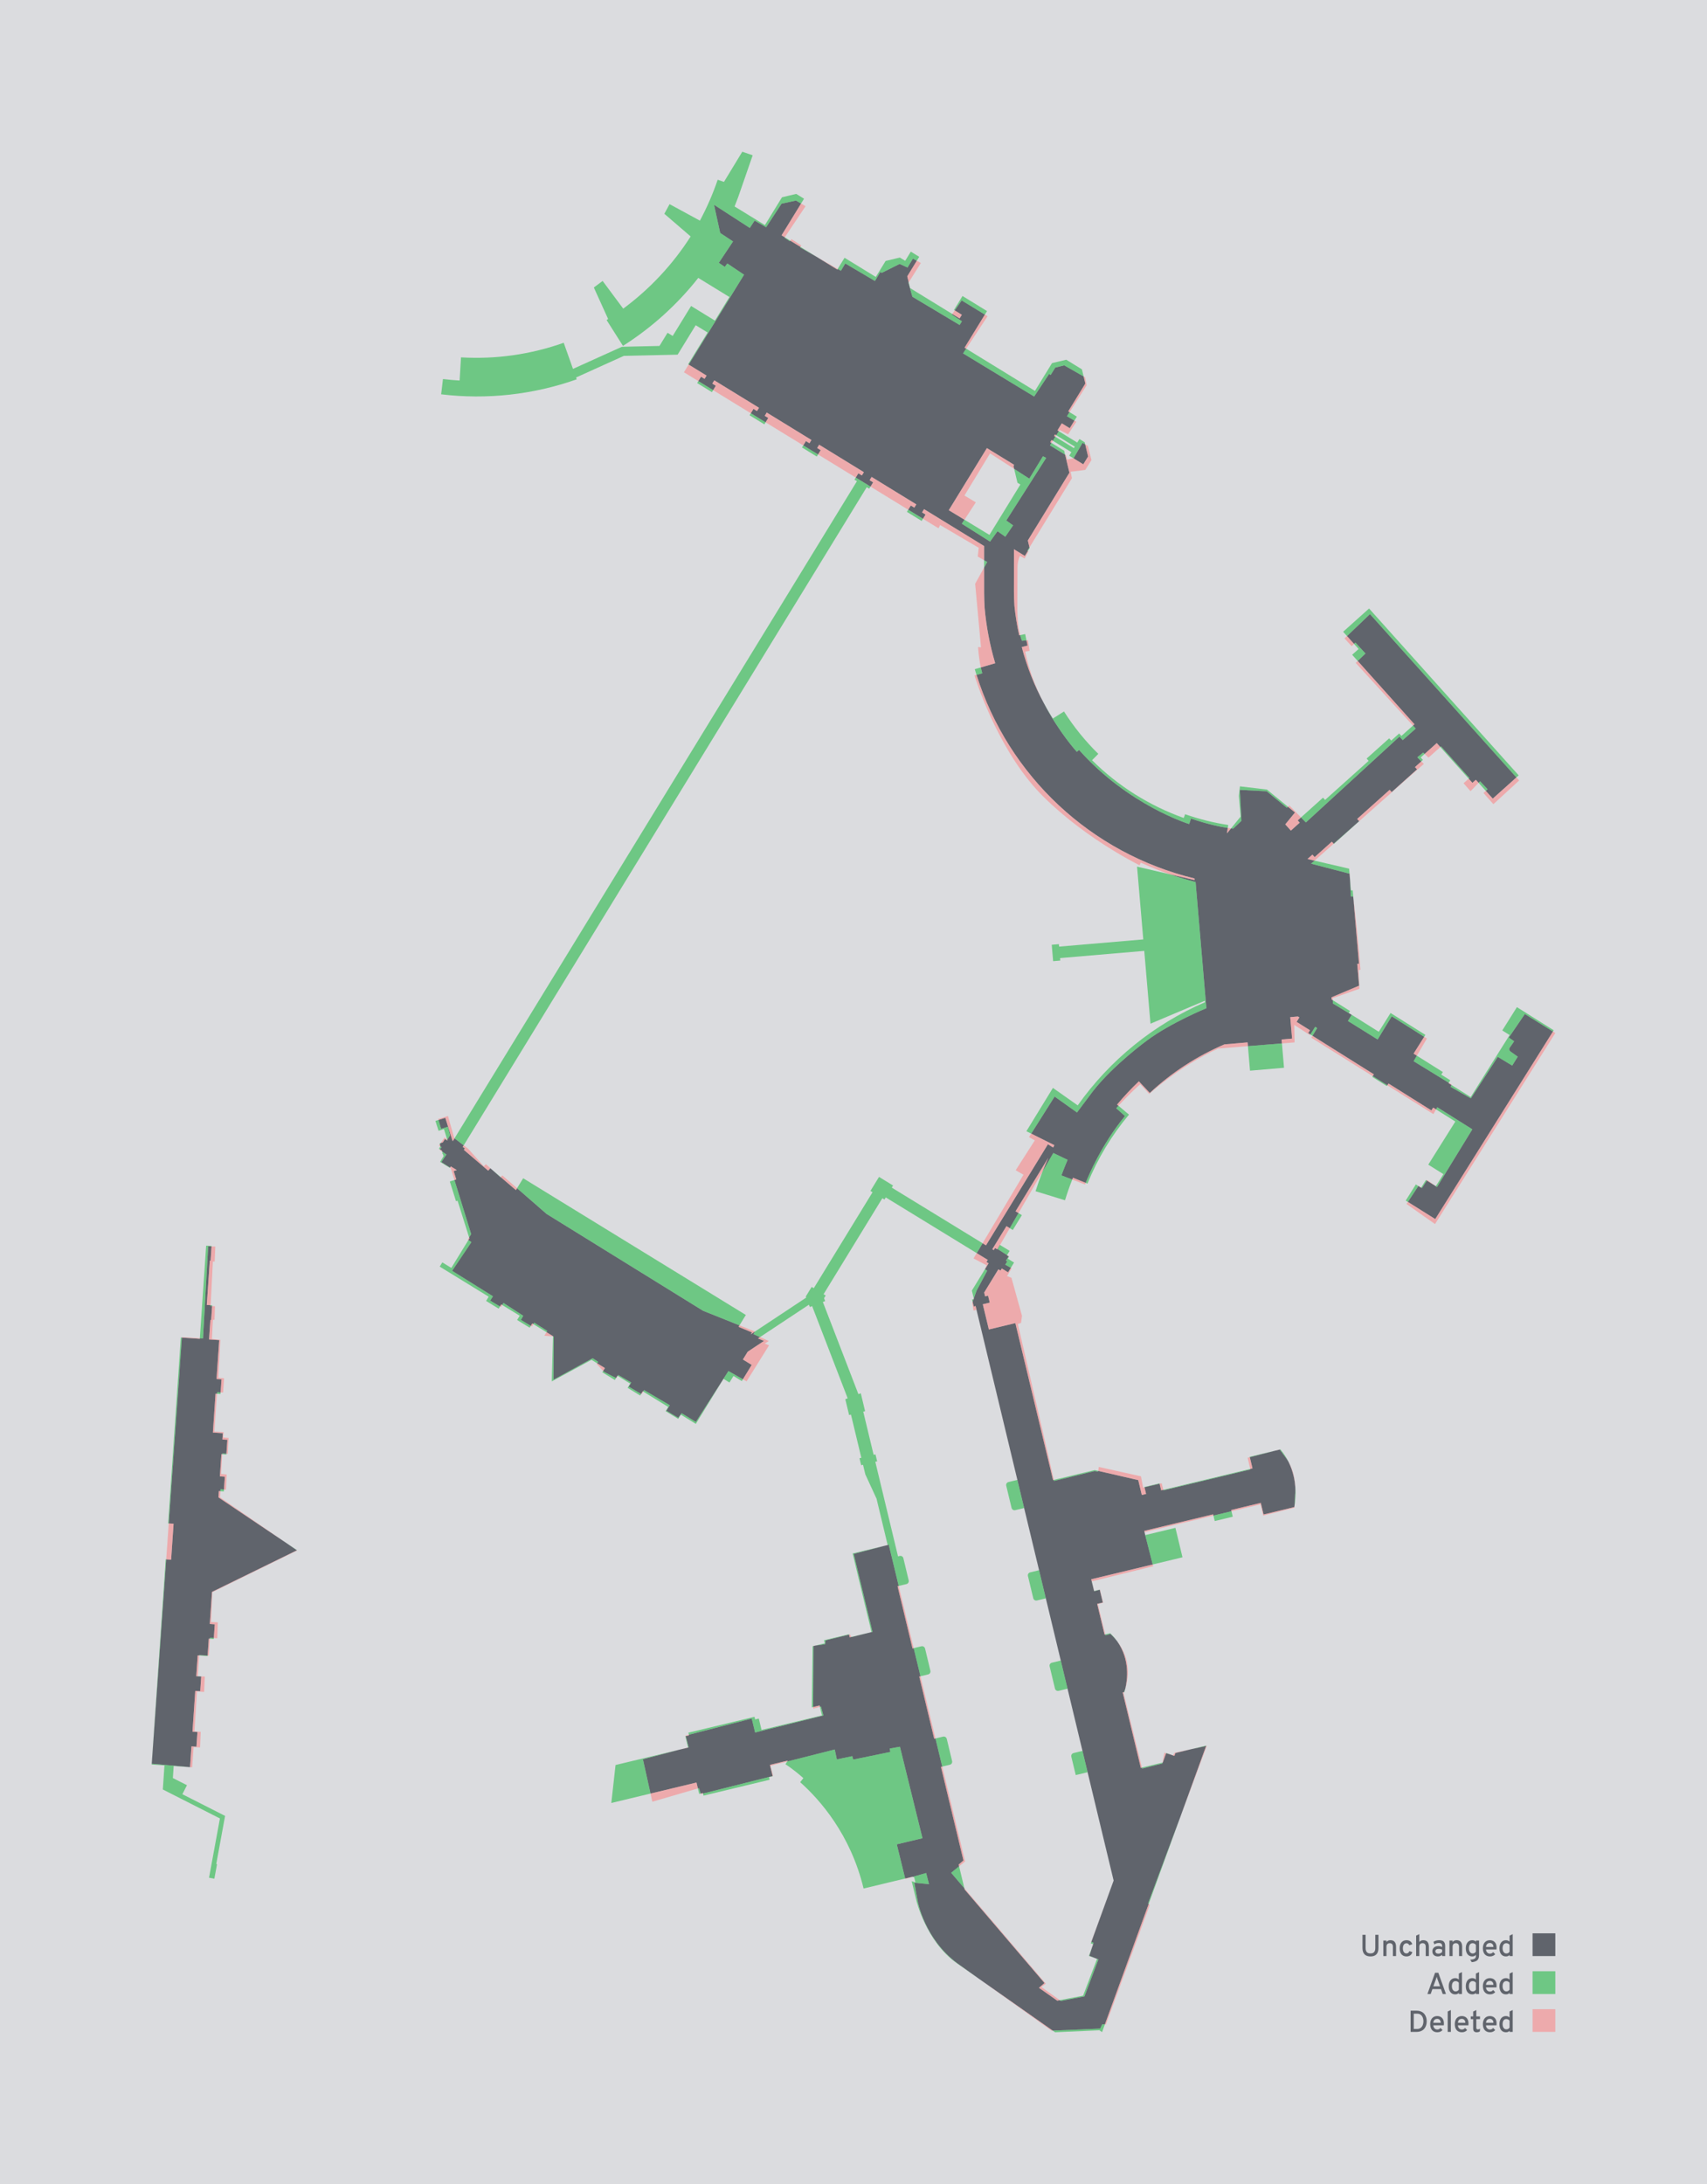 <?xml version="1.0" encoding="UTF-8" standalone="no"?>
<!-- Created with Inkscape (http://www.inkscape.org/) -->

<svg
   xmlns:dc="http://purl.org/dc/elements/1.1/"
   xmlns:cc="http://creativecommons.org/ns#"
   xmlns:rdf="http://www.w3.org/1999/02/22-rdf-syntax-ns#"
   xmlns:svg="http://www.w3.org/2000/svg"
   xmlns="http://www.w3.org/2000/svg"
   xmlns:sodipodi="http://sodipodi.sourceforge.net/DTD/sodipodi-0.dtd"
   xmlns:inkscape="http://www.inkscape.org/namespaces/inkscape"
   width="1125.4"
   height="1439.618"
   viewBox="0 0 1125.4 1439.618"
   id="svg2"
   version="1.1"
   inkscape:version="0.91 r13725"
   sodipodi:docname="BOS Diff.svg"
   inkscape:export-filename="C:\Users\paulb\OneDrive\Projects\Terminal Silhouettes\Silhouettes\Misc\Diff\BOS Diff.png"
   inkscape:export-xdpi="90"
   inkscape:export-ydpi="90">
  <sodipodi:namedview
     id="base"
     pagecolor="#ffffff"
     bordercolor="#666666"
     borderopacity="1.0"
     inkscape:pageopacity="1"
     inkscape:pageshadow="2"
     inkscape:zoom="0.70710678"
     inkscape:cx="655.03307"
     inkscape:cy="662.69426"
     inkscape:document-units="px"
     inkscape:current-layer="layer1"
     showgrid="false"
     units="px"
     fit-margin-top="100"
     fit-margin-left="100"
     fit-margin-right="100"
     fit-margin-bottom="100"
     inkscape:window-width="1920"
     inkscape:window-height="1137"
     inkscape:window-x="1912"
     inkscape:window-y="-8"
     inkscape:window-maximized="1"
     showguides="true"
     inkscape:guide-bbox="true"
     inkscape:object-nodes="true"
     inkscape:snap-smooth-nodes="true"
     inkscape:snap-midpoints="false"
     inkscape:snap-object-midpoints="true"
     inkscape:snap-intersection-paths="true"
     inkscape:snap-page="true" />
  <defs
     id="defs4" />
  <g
     inkscape:groupmode="layer"
     id="layer6"
     inkscape:label="Background"
     transform="translate(71.721,106.657)"
     style="display:inline"
     sodipodi:insensitive="true">
    <rect
       style="opacity:1;fill:#dbdcdf;fill-opacity:1;stroke:none;stroke-width:1.25;stroke-linecap:butt;stroke-linejoin:miter;stroke-miterlimit:4;stroke-dasharray:none;stroke-dashoffset:0;stroke-opacity:1"
       id="rect6996"
       width="1125.4"
       height="1439.618"
       x="-71.721"
       y="-106.657" />
  </g>
  <g
     inkscape:groupmode="layer"
     id="layer2"
     inkscape:label="Unchanged"
     transform="translate(-115.873,-211.203)"
     style="display:inline" />
  <g
     inkscape:groupmode="layer"
     id="layer9"
     inkscape:label="Deleted"
     style="display:inline"
     transform="translate(-50,4.1e-4)" />
  <g
     inkscape:groupmode="layer"
     id="layer8"
     inkscape:label="Added"
     style="display:inline"
     transform="translate(-50,4.1e-4)">
    <path
       style="display:inline;fill:#60646c;fill-opacity:1;fill-rule:evenodd;stroke:none;stroke-width:1.5;stroke-linecap:butt;stroke-linejoin:miter;stroke-miterlimit:4;stroke-dasharray:none;stroke-opacity:1"
       d="m 574.771,132.18 -9.514,2.086 -10.156,15.5 -7.605,-4.355 -3.176,4.838 -23.584,-15.27 4.082,18.596 8.467,5.594 -9.373,14.061 3.93,2.721 1.664,-2.268 11.035,7.408 -36.52,59.24 11.807,7.25 -1.32,2.152 -2.32,-1.426 -1.783,2.906 9.746,5.971 1.777,-2.896 -2.322,-1.426 1.32,-2.152 29.473,18.096 -1.32,2.152 -2.32,-1.424 -1.764,2.873 9.744,5.973 1.76,-2.867 -2.322,-1.424 1.322,-2.152 29.471,18.094 -1.322,2.152 -2.32,-1.426 -1.746,2.844 9.746,5.971 1.74,-2.834 -2.322,-1.426 1.322,-2.152 29.473,18.096 -1.322,2.152 -2.32,-1.426 -1.727,2.812 9.748,5.973 1.721,-2.805 -2.322,-1.426 1.32,-2.152 29.473,18.096 -1.32,2.152 -2.32,-1.426 -1.709,2.783 9.746,5.971 1.703,-2.773 -2.322,-1.426 1.32,-2.15 39.598,24.309 0.002,9.375 2.004,1.174 -2.004,3.629 0.004,16.834 c 0.028,3.339 0.144,6.674 0.352,10.006 1.113,12.282 3.443,24.425 6.957,36.246 l -9.484,2.77 c 0.283,1.294 0.594,2.59 0.969,3.852 l -3.809,1.045 c 21.055,66.71 75.503,117.681 143.678,134.182 l 0.09,1.062 -16.41,-3.824 c 3.591,1.249 7.51,2.504 11.629,3.645 l 5.441,1.512 7.105,83.152 c 0,0 -23.583,9.676 -39.004,21.166 0,0 -22.073,16.024 -35.68,33.41 l -10.609,14.145 -14.754,-10.477 -15.428,24.414 15.252,7.594 c -0.262,0.517 -0.512,1.04 -0.77,1.559 l -3.482,-2.133 -40.807,66.625 -2.244,-1.375 -3.885,6.508 7.289,4.465 -0.854,1.395 1.395,0.852 -2.377,3.881 1.439,1.031 -7.057,13.256 -1.764,5.02 0.092,0.383 -0.248,0.059 -0.611,1.742 0.74,3.08 1.223,-0.295 3.99,16.602 23.555,98.01 -0.01,0.002 4.457,18.541 0.006,-0.002 9.855,41.006 -0.006,0 4.455,18.541 0.006,0 9.855,41.006 -0.006,0 4.457,18.539 0.002,0 9.855,41.006 -0.002,0 3.377,14.057 17.162,71.402 -14.703,40.432 1.447,0.619 -0.287,0.881 0.062,0.023 -0.658,1.811 -1.898,5.838 5.988,2.352 -9.193,24.373 -15.609,2.994 -0.678,-0.486 -1.662,0.318 -12.057,-8.473 3.674,-3.137 -52.629,-61.641 -0.199,-0.828 -8.715,-10.207 5.236,-4.264 -0.281,-1.172 3.148,-2.688 -14.82,-61.666 0.842,-0.201 -4.469,-18.539 -0.826,0.199 -9.855,-41.006 0.797,-0.191 -4.469,-18.537 -0.781,0.188 -9.855,-41.006 0.752,-0.182 -6.557,-27.199 -0.729,0.19 0.014,0.055 -2.723,0.654 -19.695,5.148 12.398,51.402 -13.908,3.478 -0.059,-0.117 -1.037,0.25 -0.432,-1.797 -15.482,3.779 -0.377,2.57 -6.268,0.869 -1.369,0.328 -0.166,40.197 4.24,-1.02 0.211,0.883 0.676,-0.184 1.604,5.881 -45.006,11.225 -2.246,-9.193 -41.424,10.658 0.098,0.406 -2.191,0.527 1.934,7.328 -0.398,0.105 0.029,0.125 -6.045,1.453 -23.734,6.229 5.01,22.627 30.303,-7.283 0.938,3.902 0.74,-0.217 1.066,3.59 1.49,-0.357 0.084,0.355 45.898,-11.529 -1.775,-7.387 11.73,-2.818 -0.383,0.623 31.365,-7.92 1.391,6.521 10.156,-2.139 0.641,2.244 24.48,-5.023 -0.428,-2.246 6.736,-1.176 14.859,60.293 -16.926,4.029 5.523,22.539 4.834,-1.162 0.146,0.049 8.848,-2.527 1.889,7.332 -9.676,-0.906 2.193,12.094 c 0,0 4.383,24.946 26.305,41.123 l 13.984,9.992 48.764,34.27 31.289,-1.328 1.361,-2.871 1.729,0.109 28.881,-79.41 -0.373,-0.373 21.271,-57.084 16.979,-46.682 -9.424,2.018 -10.805,2.598 -0.709,1.951 -3.016,-1.098 -2.422,-0.701 -2.244,6.174 -0.15,0.035 -0.107,0.566 -13.305,3.326 -0.154,-0.631 -0.729,0.176 -11.941,-49.688 0.844,-0.203 c 0.212,-0.483 0.507,-1.222 0.908,-2.475 1.277,-5.399 3.215,-18.975 -5.4,-31.082 -1.254,-1.627 -2.701,-3.246 -4.391,-4.842 l -3.324,0.906 -0.139,-0.576 -0.469,0.113 -4.869,-20.258 3.732,-0.896 -2.027,-8.43 -3.637,1.02 -0.045,-0.178 -0.059,0.014 -0.943,-3.926 -0.617,-2.41 0.035,-0.01 -0.334,-1.393 40.521,-9.738 -5.449,-21.365 0.047,-0.012 -0.184,-0.76 45.414,-10.916 0.195,0.812 11.896,-2.846 -0.199,-0.824 19.533,-4.695 1.836,7.641 20.229,-4.861 c 0,0 0.106,-0.578 0.182,-0.979 l 0.377,-7.055 c 0,0 0.253,-2.068 0.129,-5.193 -0.173,-2.187 -0.49,-4.535 -1.049,-6.984 l 0.002,0 c -0.712,-3.124 -1.818,-6.397 -3.434,-9.652 -0.341,-0.59 -0.697,-1.178 -1.09,-1.754 l -4.658,-6.309 -2.852,0.686 -16.908,4.348 1.771,7.371 -1.475,0.354 0.084,0.355 -57.301,13.758 -0.088,-0.34 -1.424,0.342 -1.051,-4.373 -9.955,2.336 1.062,4.428 -2.824,0.678 -2.357,-9.811 -26.389,-6.074 -0.062,0.416 -2.418,-0.301 -26.607,6.5 c 3.5e-4,-0.009 -0.133,-0.594 -0.148,-0.67 l -0.523,0.125 -24.871,-103.48 -17.469,4.197 -3.992,-16.602 4.572,-1.098 -1.102,-4.588 -1.957,0.469 -0.609,-2.539 9.367,-15.297 1.395,0.852 0.852,-1.393 4.141,2.535 1.822,-2.975 -3.68,-2.104 1.359,-2.117 -0.906,-0.453 1.762,-2.936 -1.08,-0.662 0.068,-0.113 -6.193,-4 1.555,-2.684 -0.113,-0.068 -1.781,2.906 -1.391,-0.855 -0.854,1.395 -0.949,-0.58 9.316,-15.209 2.188,1.34 5.762,-9.945 -1.947,-1.193 21.582,-35.242 c -1.368,3.038 -2.645,6.115 -3.861,9.217 l 7.172,-12.377 9.406,4.49 c 0,0 -2.35,5.56 -4.061,10.264 l 7.143,2.74 c 0.159,-0.403 0.309,-0.809 0.471,-1.211 l 8.395,3.406 c 1.877,-4.791 10.365,-25.163 25.896,-44.062 l -5.773,-5.131 c 0,0 0.562,-0.633 1.477,-1.637 l -0.922,-0.777 c 4.491,-5.386 9.294,-10.505 14.383,-15.33 l 7.189,7.664 c 14.418,-13.46 31.075,-24.298 49.221,-32.029 l 15.264,-1.305 0.213,2.488 22.428,-1.807 -0.223,-2.6 6.906,-0.588 -1.207,-14.137 5.039,-0.43 0.984,0.617 -1.838,2.93 8.811,5.531 -1.17,1.867 1.455,0.914 3.16,-5.039 1.283,0.855 -3.076,5.041 40.477,25.404 -0.748,1.193 9.658,6.043 0.74,-1.178 28.277,17.75 1.174,-1.867 1.906,1.197 0.809,-1.416 23.09,14.539 -23.305,38.059 -0.984,-0.723 -5.697,-3.574 -3.242,4.938 -0.488,-0.322 -0.061,0.096 -1.805,-1.133 -6.898,10.498 18.039,11.322 77.605,-123.639 -18.525,-11.529 -10.586,15.502 3.529,2.459 -2.887,4.168 c 0,0 -1.176,1.496 0.748,2.779 l 4.49,3.207 -3.635,5.881 -9.514,-5.773 -17.746,27.367 -13.363,-7.59 0.608,-1.219 -1.963,-1.232 0.152,-0.242 -23.17,-14.199 2.133,-3.641 -2.145,-1.346 6.975,-11.115 -21.396,-13.51 -9.299,15.287 -19.564,-12.188 2.459,-4.061 -12.4,-7.484 -0.066,-2.178 -0.77,-0.482 -0.115,-1.375 18.248,-7.705 -1.225,-14.35 1.154,-0.098 -3.623,-42.408 c -0.083,-0.66 -0.157,-1.298 -0.242,-1.961 l -1.496,0 -0.57,-11.414 -0.307,-3.586 -25.314,-6.594 2.26,-2 -4.65,-1.084 3.229,-2.895 1.473,1.641 11.326,-10.158 1.213,1.355 16.812,-14.877 -1.312,-1.465 21.406,-19.197 1.344,1.494 16.711,-14.988 -1.342,-1.494 4.189,-3.76 -2.635,-2.699 3.848,-3.102 0.955,0.898 7.992,-7.166 2.35,2.619 0.463,-0.414 18.707,20.846 -0.471,0.42 2.465,2.748 2.268,-2.033 1.81,2.02 0.982,-1.016 4.918,5.238 -1.158,1.066 4.59,5.117 15.596,-13.984 -96.531,-107.654 -15.158,14.482 4.648,5.184 0.889,-0.852 6.629,7.162 -5.098,4.928 37.404,41.709 -0.979,0.879 1.811,1.982 -8.553,7.59 -2.139,-2.352 -61.723,56.621 -3.213,-3.301 -2.189,1.963 1.342,1.494 -5.832,5.227 -3.688,-4.109 6.396,-7.828 -4.633,-3.785 -0.73,0.664 -13.305,-10.887 -17.688,-0.906 1.057,20.41 -5.443,5.141 c 0,0 -0.758,-0.086 -1.416,-0.162 l -2.566,3.141 c -0.041,-0.006 -0.08,-0.012 -0.121,-0.018 l 0.535,-3.422 c -4.558,-0.687 -13.196,-2.339 -24.248,-6.191 l -1.209,3.629 c 0,0 -40.066,-12.247 -72.57,-48.834 l -1.51,1.211 c 0,0 -11.64,-12.698 -21.648,-31.926 -6.337,-11.726 -11.257,-24.18 -14.629,-37.104 l 3.838,-0.986 c -0.268,-1.144 -0.519,-2.29 -0.762,-3.439 l -2.932,0.281 c 0,0 -0.564,-1.234 -1.207,-3.744 l -0.643,0.133 c -1.433,-6.435 -2.483,-12.95 -3.143,-19.51 -0.186,-2.98 -0.289,-5.962 -0.314,-8.947 l 0.01,-28.27 7.17,4.402 1.977,-3.221 -0.305,-0.131 1.391,-2.266 -1.092,-4.566 27.424,-44.668 -2.846,-11.895 -9.979,-6.127 1.004,-1.602 -0.826,-0.508 0.883,-1.439 0.84,0.516 1.66,-2.648 -0.861,-0.529 0.605,-0.988 0.871,0.535 1.66,-2.648 -0.898,-0.551 2.859,-4.658 5.244,3.221 3.078,-5.014 -4.932,-2.885 1.721,-2.703 -0.42,-0.258 -0.426,-0.262 11.248,-18.32 -1.123,-4.699 -12.812,-7.322 -5.896,1.512 -3.025,4.838 -1.059,-0.604 -9.826,14.816 -46.865,-28.424 2.059,-3.117 -1.062,-0.652 13.391,-21.812 -15.295,-9.342 -4.568,6.588 4.678,2.873 -1.494,2.434 -4.812,-2.955 -0.303,0.436 6.65,4.383 -1.512,2.42 -31.143,-18.596 -2.57,-9.223 0.154,-0.246 -0.957,-4 6.289,-10.246 -2.58,-1.438 -3.527,5.879 -5.238,-2.352 -11.758,5.881 -0.963,-0.535 -3.529,5.879 -19.562,-11.545 -2.885,4.811 -2.1,-1.205 -0.252,0.41 -13.766,-8.451 -10.717,-6.148 0.186,-0.318 -6.703,-4.113 -0.27,0.369 -3.529,-2.352 0.166,-0.25 -2.123,-1.303 12.854,-20.934 -3.359,-1.994 z m 188.918,159.727 -5.896,10.131 -0.123,0.025 6.527,4.008 3.17,-5.164 -1.914,-8.002 -1.764,-0.998 z m -63.037,3.471 17.973,11.033 -0.469,0.76 0.455,1.906 9.994,6.441 8.979,-14.752 2.139,1.068 -26.297,41.266 4.49,3.209 -5.133,7.482 -5.131,-3.635 -4.918,6.842 -18.6,-11.76 1.729,-2.654 -10.336,-6.283 25.125,-40.924 z m -357.076,441.426 -0.002,0.004 -4.521,1.422 1.775,5.869 4.385,-1.359 1.512,5.594 -1.814,2.871 -0.072,-0.055 0.217,0.689 -1.715,-1.055 -1.355,2.207 -1.465,0.461 -0.557,0.779 0.428,1.357 -0.078,0.127 0.818,0.479 -1.162,1.418 1.309,0.805 0.201,0.637 2.826,1.979 -3.326,4.988 5.736,3.639 0.496,-0.814 3.955,2.43 -2.078,0.652 1.732,5.51 -1.213,0.381 11.025,35.676 -1.354,2.166 0.203,0.648 -0.684,1.113 1.984,1.363 -12.699,18.898 26.912,16.781 -1.814,2.873 6.457,3.846 0.836,-1.359 0.639,0.393 0.836,-1.367 13.002,8.465 -1.512,2.723 6.506,3.93 0.977,-1.59 0.719,0.441 0.568,-0.967 8.617,5.441 -0.521,0.844 4.285,2.631 -0.004,0.119 0.473,0.035 -0.15,28.574 25.852,-14.211 3.629,2.418 -0.717,0.922 5.135,3.15 -1.15,1.875 0.664,0.705 7.854,4.002 0.918,-1.494 0.104,0.062 0.346,-0.605 8.617,4.99 -1.662,2.721 8.195,4.828 1.078,-1.758 0.266,0.162 0.59,-0.965 16.934,9.979 -2.268,3.627 7.861,4.688 2.268,-3.023 9.373,5.744 18.037,-28.199 0.148,-0.24 0.004,0.002 3.279,-5.125 9.529,5.428 5.811,-9.465 -5.811,-3.568 3.156,-5.139 10.752,-7.121 -3.961,-1.645 1.34,-0.887 -4.338,-1.943 1.059,-1.664 -0.08,-0.033 -2.713,1.797 0.762,-1.238 -8.846,-3.674 0.598,-0.973 -24.039,-9.637 -103.107,-63.799 -19.484,-16.959 -0.762,1.242 -10.031,-8.584 -0.111,0.111 -5.848,-5.207 -0.885,-0.758 -1.395,1.629 -16.033,-13.715 0.633,-1.033 -1.408,-0.865 0.66,-1.076 -6.039,-4.654 -1.082,1.766 -0.258,-0.158 -4.754,-15.123 z m -156.328,84.689 -3.422,60.721 -2.064,-0.127 -0.027,0.402 -11.828,-0.807 -8.66,122.496 3.195,0.217 -1.619,23.695 -3.25,-0.223 -9.527,134.752 25.236,2.229 0.016,0 0.934,-13.691 3.275,0.223 0.662,-9.699 -3.275,-0.225 1.836,-26.898 3.275,0.223 0.662,-9.699 -0.689,-0.047 -1.57,-0.037 0.004,-0.07 -1.02,-0.07 0.936,-13.691 0.922,0.062 0.014,-0.234 5.633,0.281 0.758,-11.104 0.729,0.049 0.043,-0.664 2.549,0.17 0.617,-9.031 -3.275,-0.225 1.443,-21.141 55.986,-27.422 -7.537,-5.193 -44.195,-29.703 0.281,-4.135 1,0.068 0.08,-1.312 2.281,0.201 0.576,-8.434 -3.275,-0.225 0.998,-14.613 0.568,0.039 0.027,-0.488 2.715,0.16 0.627,-9.188 -3.275,-0.225 0.283,-4.135 -6.547,-0.447 1.748,-25.607 0.955,0.064 0.072,-1.031 2.322,0.125 0.59,-8.637 -3.277,-0.223 1.75,-25.609 -6.691,-0.457 0.877,-12.836 0.52,0.033 0.627,-9.197 -0.992,-0.072 0.025,-0.498 -2.561,-0.176 1.99,-29.166 0.52,0.035 0.645,-9.434 -2.223,-0.102 z"
       id="path3349"
       inkscape:connector-curvature="0" />
    <path
       inkscape:connector-curvature="0"
       style="display:inline;fill:#ff7a7a;fill-opacity:0.498;fill-rule:evenodd;stroke:none;stroke-width:1.5;stroke-linecap:butt;stroke-linejoin:miter;stroke-miterlimit:4;stroke-dasharray:none;stroke-opacity:1"
       d="m 578.131,134.174 -12.854,20.934 2.123,1.303 13.678,-20.488 -2.947,-1.748 z m -6.352,23.449 -0.746,1.02 6.703,4.113 0.562,-0.965 -6.52,-4.168 z m 16.488,11.6 13.766,8.451 0.252,-0.41 -14.018,-8.041 z m 66.16,2.666 -6.289,10.246 0.957,4 8.01,-12.756 -2.678,-1.49 z m 25.02,32.721 -1.629,2.352 4.812,2.955 1.494,-2.434 -4.678,-2.873 z m 19.863,2.754 -13.391,21.812 1.062,0.652 14.115,-21.373 -1.787,-1.092 z m -195.289,32.967 -3.119,5.061 9.502,5.822 1.783,-2.906 2.32,1.426 1.32,-2.152 -11.807,-7.25 z m 260.387,7.799 1.123,4.699 -11.248,18.32 0.426,0.262 0.42,0.258 11.281,-17.707 -1.057,-5.291 -0.945,-0.541 z m -243.482,2.58 -1.32,2.152 2.322,1.426 -1.777,2.896 24.844,15.223 1.764,-2.873 2.32,1.424 1.32,-2.152 -29.473,-18.096 z m 34.572,21.227 -1.322,2.152 2.322,1.424 -1.76,2.867 24.842,15.221 1.746,-2.844 2.32,1.426 1.322,-2.152 -29.471,-18.094 z m 202.842,5.32 -3.078,5.014 -5.244,-3.221 -2.859,4.658 0.898,0.551 0.514,-0.818 5.594,2.873 5.443,-8.314 -1.268,-0.742 z m -12.814,9.115 -0.605,0.988 0.861,0.529 0.615,-0.982 -0.871,-0.535 z m -2.244,3.65 -0.883,1.439 0.826,0.508 0.896,-1.432 -0.84,-0.516 z m 22.172,2.883 1.914,8.002 -3.17,5.164 -6.527,-4.008 -4.111,0.881 -0.754,-2.873 -0.605,-0.373 2.846,11.895 -27.424,44.668 1.092,4.566 28.008,-45.627 -0.893,-4.244 9.676,-1.207 4.082,-6.502 -2.42,-9.373 -1.713,-0.969 z m -175.387,0.254 -1.322,2.152 2.322,1.426 -1.74,2.834 24.844,15.223 1.727,-2.812 2.32,1.426 1.322,-2.152 -29.473,-18.096 z m 110.586,2.219 -25.125,40.924 10.336,6.283 7.463,-11.457 -7.482,-4.49 16.891,-27.795 15.877,10.234 -0.455,-1.906 0.469,-0.76 -17.973,-11.033 z m -76.016,19.006 -1.32,2.152 2.322,1.426 -1.721,2.805 24.842,15.223 1.709,-2.783 2.32,1.426 1.32,-2.152 -29.473,-18.096 z m 34.57,21.227 -1.32,2.15 2.322,1.426 -1.703,2.773 10.234,6.271 1.068,-2.139 25.443,14.967 -0.643,5.773 4.197,2.461 -0.002,-9.375 -39.598,-24.309 z m 59.273,26.432 -0.01,28.27 c 0.025,2.985 0.129,5.968 0.314,8.947 0.66,6.56 1.71,13.074 3.143,19.51 l 0.643,-0.133 c -0.918,-3.58 -2.001,-9.84 -1.875,-19.518 l 0.105,-23.305 c 0,0 -0.321,-5.56 1.604,-9.408 l 3.102,1.711 2.566,-4.703 -0.445,-0.189 -1.977,3.221 -7.17,-4.402 z m -19.674,12.055 -5.906,10.697 3.848,41.904 -1.924,-0.213 c 0,0 0.318,6.65 1.811,13.467 l 9.484,-2.77 c -3.514,-11.821 -5.844,-23.964 -6.957,-36.246 -0.208,-3.332 -0.324,-6.667 -0.352,-10.006 l -0.004,-16.834 z m 239.244,45.17 -1.625,1.553 4.703,5.133 1.57,-1.502 -4.649,-5.184 z m -210.344,2.736 -0.998,0.096 c 0.243,1.149 0.494,2.296 0.762,3.439 l -3.838,0.986 c 3.372,12.924 8.292,25.378 14.629,37.104 -5.166,-9.924 -9.897,-21.584 -12.367,-34.143 l 2.871,-0.453 -1.059,-7.029 z m 217.412,13.686 -1.318,1.273 37.744,41.314 0.979,-0.879 -37.404,-41.709 z m -251.324,9.16 -1.312,0.359 c 0,0 13.46,44.993 41.041,75.354 0,0 23.519,26.939 67.777,49.816 l 0.789,-1.803 c 0,0 7.892,3.809 19.062,7.693 l 16.41,3.824 -0.09,-1.062 C 769.298,562.529 714.85,511.557 693.795,444.848 Z m 303.426,44.963 -7.992,7.166 2.572,2.416 7.77,-6.963 -2.35,-2.619 z m -10.16,12.068 -4.189,3.76 1.342,1.494 -16.711,14.988 -1.344,-1.494 -21.406,19.197 1.312,1.465 42.637,-37.729 -1.641,-1.682 z m 62.68,10.559 -15.596,13.984 -4.59,-5.117 -1.514,1.393 6.519,7.377 17,-15.607 -1.82,-2.029 z m -31.471,0.844 -3.377,3.002 4.596,5.238 5.324,-5.506 -1.81,-2.02 -2.268,2.033 -2.465,-2.748 z m -118.213,17.648 -0.932,0.848 4.633,3.785 -6.396,7.828 3.688,4.109 5.832,-5.227 -1.342,-1.494 2.189,-1.963 -7.672,-7.887 z m -40.609,14.809 -0.535,3.422 c 0.041,0.006 0.08,0.012 0.121,0.018 l 2.566,-3.141 c -0.583,-0.068 -1.101,-0.14 -2.152,-0.299 z m 68.592,9.072 -11.326,10.158 -1.473,-1.641 -3.229,2.895 4.65,1.084 12.59,-11.141 -1.213,-1.355 z m 11.678,21.09 0.307,3.586 -0.178,-3.553 -0.129,-0.033 z m 2.615,16.961 3.623,42.408 -1.154,0.098 1.225,14.35 -18.248,7.705 0.115,1.375 0.77,0.482 -0.041,-1.35 17.639,-6.201 -0.545,-12.324 1.209,-0.152 c -0.021,-0.55 -1.554,-22.36 -4.592,-46.391 z m -36.66,77.17 -5.039,0.43 1.207,14.137 -6.906,0.588 0.223,2.6 8.342,-0.672 -0.213,-11.545 10.369,6.736 0.26,-0.414 -1.455,-0.914 1.17,-1.867 -8.811,-5.531 1.838,-2.93 -0.984,-0.617 z m 168.156,9.904 -77.605,123.639 -18.039,-11.322 -0.894,1.363 18.789,13.23 79.322,-125.932 -1.572,-0.979 z m -158.547,2.812 -0.771,1.266 40.5,25.332 0.748,-1.193 -40.477,-25.404 z m 73.648,0.664 -6.975,11.115 2.145,1.346 6.633,-11.324 -1.803,-1.137 z m -116.414,3.691 -15.264,1.305 c -18.146,7.731 -34.803,18.57 -49.221,32.029 l -7.189,-7.664 c -5.089,4.825 -9.892,9.944 -14.383,15.33 l 0.922,0.777 c 2.6,-2.851 8.336,-8.967 14.346,-14.185 l 5.988,6.414 c 0,0 18.814,-17.745 45.326,-29.932 l 19.688,-1.586 -0.213,-2.488 z m 132.621,26.609 -0.152,0.242 1.963,1.232 0.141,-0.279 -1.951,-1.195 z m -39.729,0.498 -0.74,1.178 30.34,18.977 1.758,-3.074 -1.906,-1.197 -1.174,1.867 -28.277,-17.75 z m -620.045,21.422 -6.502,1.965 0.191,0.631 4.521,-1.422 0.002,0 4.754,15.123 0.258,0.158 1.082,-1.766 -0.225,-0.172 -4.082,-14.514 z m 384.49,11.601 -1.461,2.312 3.848,2.139 -12.615,19.668 5.131,2.994 -26.953,45.156 2.244,1.375 40.807,-66.625 3.482,2.133 c 0.258,-0.519 0.507,-1.042 0.77,-1.559 l -15.252,-7.594 z m -386.758,2.609 -2.576,3.607 1.465,-0.461 1.355,-2.207 1.715,1.055 -0.217,-0.689 -1.742,-1.305 z m -3.133,4.387 -0.646,0.904 0.996,0.58 0.078,-0.127 -0.428,-1.357 z m 15.746,0.742 -0.66,1.076 1.408,0.865 -0.633,1.033 16.033,13.715 1.395,-1.629 0.885,0.758 -3.828,-3.41 -1.361,1.361 -10.279,-11.49 -2.959,-2.279 z m -15.74,2.639 -0.199,0.244 1.709,1.197 -0.201,-0.637 -1.309,-0.805 z m 401.148,5.57 -21.582,35.242 1.947,1.193 15.773,-27.219 c 1.216,-3.101 2.493,-6.179 3.861,-9.217 z m -393.906,5.662 -0.496,0.815 0.463,0.293 2.43,7.865 1.213,-0.381 -1.732,-5.51 2.078,-0.652 -3.955,-2.43 z m 33.982,5.945 -1.098,1.098 10.031,8.584 0.762,-1.242 -9.695,-8.44 z m 376.193,1.516 c -0.162,0.402 -0.312,0.808 -0.471,1.211 l 8.463,3.246 c 0,0 0.135,-0.368 0.402,-1.051 l -8.395,-3.406 z m 233.559,1.463 -0.268,0.408 5.697,3.574 -5.43,-3.982 z m -5.773,3.848 -0.09,0.139 1.805,1.133 0.061,-0.096 -1.775,-1.176 z m -271.639,26.607 -9.316,15.209 0.949,0.58 0.854,-1.395 1.391,0.856 1.781,-2.906 0.113,0.068 6.416,-11.072 -2.188,-1.34 z m -354.254,7.436 -0.914,1.463 0.434,0.299 0.684,-1.113 -0.203,-0.648 z m -169.809,5.936 -0.645,9.434 -0.52,-0.035 -1.99,29.166 2.561,0.176 1.471,-28.793 1.176,0.105 0.428,-9.941 -2.48,-0.111 z m 504.447,4.418 -2.088,3.498 8.553,4.49 -1.068,2.564 0.057,0.039 2.377,-3.881 -1.395,-0.852 0.854,-1.395 -7.289,-4.465 z m 20.025,1.307 -0.068,0.113 1.08,0.662 0.053,-0.088 -1.064,-0.688 z m 2.477,8.385 -1.822,2.975 -4.141,-2.535 -0.852,1.393 -1.395,-0.852 -9.367,15.297 0.609,2.539 1.957,-0.469 1.102,4.588 -4.572,1.098 3.992,16.602 17.469,-4.197 24.871,103.48 0.523,-0.125 c -0.822,-4.107 -23.74,-102.74 -23.74,-102.74 l 2.117,-0.756 0.605,-4.688 -6.955,-25.096 -2.873,-1.059 3.023,-5.139 -0.553,-0.316 z m -24.43,20.207 -0.156,0.441 0.248,-0.059 -0.092,-0.383 z m -0.768,2.184 -0.248,0.707 0.855,5.131 1.924,-0.641 26.967,112.201 0.01,0 -23.555,-98.01 -3.99,-16.602 -1.223,0.295 -0.74,-3.08 z m -310.748,1.728 -0.836,1.359 0.648,0.387 0.826,-1.353 -0.639,-0.393 z m -190.631,1.082 -0.627,9.197 -0.52,-0.033 -0.877,12.836 6.691,0.457 -1.75,25.609 3.277,0.223 -0.59,8.637 1.633,0.088 0.643,-9.406 -3.742,-0.322 1.283,-25.016 -5.559,-0.641 0.641,-12.508 1.068,-0.107 0.322,-8.873 -1.895,-0.141 z m 211.078,11.471 -0.977,1.59 0.752,0.453 0.943,-1.601 -0.719,-0.441 z m 136.598,1.248 -0.598,0.973 8.846,3.674 -0.762,1.238 2.713,-1.797 -10.199,-4.088 z m -127.215,4.512 -1.443,2.332 5.725,0.418 0.004,-0.119 -4.285,-2.631 z m 140.773,3.217 -1.34,0.887 3.961,1.645 -10.752,7.121 -3.156,5.139 5.811,3.568 -5.811,9.465 2.414,1.375 14.816,-23.734 -2.873,-1.209 2.721,-1.664 -5.791,-2.592 z m -381.148,0.01 -0.023,0.324 11.828,0.807 0.027,-0.402 -11.832,-0.729 z m 273.742,17.266 -0.342,0.44 4.326,4.586 1.15,-1.875 -5.135,-3.15 z m 13.42,8.238 -0.918,1.494 0.158,0.08 0.863,-1.512 -0.104,-0.062 z m 69.887,2.01 -0.148,0.24 0.152,-0.238 -0.004,0 z m -53.209,8.229 -1.078,1.758 0.271,0.16 1.072,-1.756 -0.266,-0.162 z m -281.67,1.572 -1.748,25.607 6.547,0.447 -0.283,4.135 3.275,0.225 -0.627,9.188 0.92,0.055 0.533,-10.477 -3.527,-0.32 0.215,-3.529 -6.094,-0.32 1.744,-24.945 -0.955,-0.064 z m 701.607,36.781 -2.822,0.727 2.852,-0.686 -0.029,-0.041 z m -697.754,3.109 -0.998,14.613 3.275,0.225 -0.576,8.434 1.354,0.119 0.426,-10.049 -3.635,-0.32 0.723,-12.982 -0.568,-0.039 z m 678.023,1.965 -1.436,0.369 1.732,7.356 1.475,-0.353 -1.771,-7.371 z m 25.508,3.029 c 1.616,3.255 2.721,6.528 3.434,9.652 l -0.002,0 c 0.558,2.45 0.876,4.798 1.049,6.984 -0.172,-4.351 -1.089,-10.763 -4.48,-16.637 z m -125.062,3.387 -0.391,2.607 26.389,6.074 2.357,9.81 2.824,-0.678 -1.062,-4.428 -0.938,0.219 -1.361,-7.408 -27.818,-6.197 z m 41.426,10.734 -1.354,0.316 1.051,4.373 1.424,-0.342 -1.121,-4.348 z m -621.555,5.199 -0.281,4.135 44.195,29.703 -43.156,-29.736 0.242,-4.033 -1,-0.068 z m 686.92,7.764 -19.533,4.695 0.199,0.824 19.129,-4.574 1.814,7.408 20.561,-5.141 0.076,-1.412 c -0.076,0.4 -0.182,0.979 -0.182,0.979 l -20.229,4.861 -1.836,-7.641 z m -156.029,3.391 -0.006,0 9.855,41.006 0.006,0 -9.855,-41.006 z m 124.604,4.162 -45.414,10.916 0.184,0.76 45.426,-10.863 -0.195,-0.812 z m -688.541,5.984 -1.674,23.69 3.25,0.223 1.619,-23.695 -3.195,-0.217 z m 473.965,14.207 -2.709,0.709 2.723,-0.654 -0.014,-0.055 z m -389.467,3.523 -55.986,27.422 -1.443,21.141 3.275,0.225 -0.617,9.031 2.262,0.15 0.32,-10.477 -4.383,-0.215 0.855,-19.67 55.91,-27.475 -0.193,-0.133 z m 564.215,9.338 -40.521,9.738 0.334,1.393 40.482,-9.973 -0.295,-1.158 z m -39.605,13.549 0.943,3.926 0.059,-0.014 -1.002,-3.912 z m -127.857,0.6 -0.752,0.182 9.855,41.006 0.781,-0.188 -9.885,-41 z m 132.682,2.432 -0.141,0.039 2.027,8.43 -3.732,0.896 4.869,20.258 0.469,-0.113 -4.852,-19.984 3.477,-0.906 -2.117,-8.619 z m -35.684,5.752 -0.006,0 9.855,41.006 0.006,0 -9.855,-41.006 z m -129.105,23.73 -0.619,0.15 0.432,1.797 1.037,-0.25 -0.85,-1.697 z m -422.736,2.863 -0.758,11.104 0.781,0.039 0.705,-11.094 -0.729,-0.049 z m 598.871,1.676 c 8.616,12.107 6.677,25.683 5.4,31.082 1.831,-5.718 4.23,-18.586 -5.4,-31.082 z m -198.881,2.83 -1.369,0.19 0,0.139 1.369,-0.328 z m -407.316,6.488 -0.936,13.691 1.02,0.07 0.838,-13.699 -0.922,-0.062 z m 476.523,13.765 -0.797,0.191 9.855,41.006 0.826,-0.199 -9.885,-40.998 z m -474.873,0.104 0.689,0.047 -0.662,9.699 -3.275,-0.223 -1.836,26.898 3.275,0.225 -0.662,9.699 -3.275,-0.223 -0.934,13.691 1.367,0.121 0.963,-13.361 4.275,0.213 0.428,-10.264 -4.17,-0.32 1.711,-26.297 4.703,0.32 0.428,-10.156 -3.025,-0.07 z m 571.824,8.09 9.855,41.006 0.002,0 -9.855,-41.006 -0.002,0 z m 37.215,2.279 -0.844,0.203 11.941,49.688 0.729,-0.176 -12.09,-49.109 c 0,0 0.149,-0.345 0.264,-0.606 z m -200.668,8.779 -4.24,1.02 -0.004,1.068 4.455,-1.205 -0.211,-0.883 z m -86.186,19.27 -2.191,0.564 0.098,0.369 2.191,-0.527 -0.098,-0.406 z m 341.469,7.33 -0.453,0.098 -16.979,46.681 17.432,-46.779 z m -342.027,1.037 -6.016,1.578 6.045,-1.453 -0.029,-0.125 z m 332.15,1.078 -11.289,2.42 -1.059,1.664 -2.182,-0.633 3.016,1.098 0.709,-1.951 10.805,-2.598 z m -18.092,2.42 -1.254,6.539 0.15,-0.035 2.244,-6.174 -1.141,-0.33 z m -248.324,5.191 -11.73,2.818 1.775,7.387 0.314,-0.078 -1.709,-6.734 10.967,-2.77 0.383,-0.623 z m 101.865,3.959 -0.842,0.201 14.82,61.666 -3.148,2.688 0.281,1.172 3.957,-3.221 -15.068,-62.506 z m -162.037,10.502 -30.303,7.283 1.191,5.381 30.049,-8.762 -0.938,-3.902 z m 4.234,6.918 -1.49,0.357 0.109,0.365 1.465,-0.367 -0.084,-0.355 z m 138.188,55.205 -4.834,1.162 0.07,0.289 4.91,-1.402 -0.146,-0.049 z m 132.607,2.496 -14.754,40.41 0.051,0.022 14.703,-40.432 z m -98.402,5.076 0.199,0.828 52.629,61.641 -3.674,3.137 12.057,8.473 1.662,-0.318 -12.15,-8.707 2.994,-2.139 -53.717,-62.914 z m 121.508,10.353 -28.881,79.41 0.691,0.043 28.873,-78.77 -0.684,-0.684 z m -36.648,26.502 -0.596,1.834 0.658,-1.811 -0.062,-0.023 z m -75.375,22.729 48.002,34.303 0.762,-0.033 -48.764,-34.27 z"
       id="path3349-7" />
    <path
       inkscape:connector-curvature="0"
       style="display:inline;fill:#00b329;fill-opacity:0.498;fill-rule:evenodd;stroke:none;stroke-width:1.5;stroke-linecap:butt;stroke-linejoin:miter;stroke-miterlimit:4;stroke-dasharray:none;stroke-opacity:1"
       d="m 539.393,100 -12.098,19.9 -4.133,-1.432 c -3.163,9.302 -7.088,18.32 -11.727,26.969 l -19.994,-10.873 -3.457,6.355 17.354,14.941 c -11.802,18.476 -26.877,34.599 -44.463,47.59 l -13.562,-18.264 -5.809,4.316 9.434,20.785 c -0.341,0.218 -0.675,0.446 -1.018,0.662 l 10.795,17.047 c 18.959,-12.033 35.746,-27.186 49.65,-44.818 l 20.521,12.6 -9.549,15.555 -15.705,-9.643 -12.125,19.75 -3.402,-2.09 -5.326,8.676 -24.777,0.561 -32.236,14.572 -6.123,-17.223 c -21.699,7.714 -44.726,10.988 -67.715,9.625 l -0.91,15.268 c -3.667,-0.219 -7.328,-0.545 -10.977,-0.98 l -1.195,10.064 c 30.152,3.631 60.735,0.252 89.367,-9.873 l -0.432,-1.211 31.523,-14.25 35.445,-0.803 11.916,-19.408 7.85,4.818 -12.848,20.926 0.354,0.217 36.52,-59.24 -11.035,-7.408 -1.664,2.268 -3.93,-2.721 9.373,-14.061 -8.467,-5.594 -4.082,-18.596 23.584,15.27 3.176,-4.838 7.605,4.355 10.156,-15.5 9.514,-2.086 3.359,1.994 1.963,-3.197 -5.166,-3.172 -9.377,2.244 -11.248,18.32 -20.004,-12.281 c 1.629,-4.019 3.123,-8.092 4.48,-12.211 l 7.449,-21.51 -6.836,-2.367 z m 28.008,56.41 -0.166,0.25 3.529,2.352 0.27,-0.369 -3.633,-2.232 z m 10.336,6.346 -0.186,0.318 10.717,6.148 -10.531,-6.467 z m 72.746,3.109 -3.713,6.047 -3.51,-2.154 -9.379,2.242 -6.479,10.551 -20.598,-12.646 -4.52,7.359 2.1,1.205 2.885,-4.811 19.562,11.545 3.529,-5.879 0.963,0.535 11.758,-5.881 5.238,2.352 3.527,-5.879 2.58,1.438 1.605,-2.615 -5.551,-3.408 z m -1.387,20.27 -0.154,0.246 2.57,9.223 31.143,18.596 1.512,-2.42 -6.65,-4.383 0.303,-0.436 -27.828,-17.084 -0.895,-3.742 z m 35.469,8.982 -5.633,9.176 0.516,0.316 4.568,-6.588 15.295,9.342 1.424,-2.318 -2.582,-1.586 -2.584,-1.586 -11.004,-6.756 z m 2.418,34.711 -2.059,3.117 46.865,28.424 9.826,-14.816 1.059,0.604 3.025,-4.838 5.896,-1.512 12.812,7.322 -1.119,-4.678 -10.33,-6.342 -9.377,2.242 -11.248,18.32 -45.352,-27.844 z m -176.578,21.385 -0.793,1.291 9.74,5.98 0.799,-1.301 -9.746,-5.971 z m 244.725,20.455 -1.721,2.703 4.932,2.885 1.613,-2.627 -4.824,-2.961 z m -210.135,0.738 -0.812,1.322 9.74,5.98 0.816,-1.33 -9.744,-5.973 z m 203.062,11.852 -1.66,2.648 12.191,7.484 -0.605,0.988 -12.201,-7.49 -1.66,2.648 12.223,7.504 -1.43,2.33 2.756,1.691 0.123,-0.025 5.896,-10.131 1.764,0.998 -0.33,-1.377 -3.471,-2.131 -1.432,2.33 -12.164,-7.469 z m -4.832,7.711 -1.004,1.602 9.979,6.127 -0.623,-2.6 -8.352,-5.129 z m -163.645,1.631 -0.83,1.354 9.74,5.979 0.836,-1.361 -9.746,-5.971 z m 158.004,7.166 -8.979,14.752 -9.994,-6.441 2.188,9.146 1.902,1.168 -20.383,33.197 -16.455,-10.004 -1.729,2.654 18.6,11.76 4.918,-6.842 5.131,3.635 5.133,-7.482 -4.49,-3.209 26.297,-41.266 -2.139,-1.068 z m -123.414,14.027 -0.85,1.385 1.643,1.008 -265.293,433.133 6.039,4.654 265.713,-433.822 1.641,1.008 0.855,-1.393 -9.748,-5.973 z m 34.59,21.195 -0.867,1.414 9.74,5.98 0.873,-1.424 -9.746,-5.971 z m 79.953,24.838 -1.391,2.266 0.305,0.131 1.193,-1.945 -0.107,-0.451 z m -29.906,8.467 0,4.803 2.004,-3.629 -2.004,-1.174 z m 253.797,31.811 -17.092,15.33 2.539,2.832 15.158,-14.482 96.531,107.654 1.5,-1.346 -98.637,-109.988 z m -226.719,16.848 -3.314,0.684 c 0.643,2.51 1.207,3.744 1.207,3.744 l 2.932,-0.281 c -0.291,-1.379 -0.569,-2.761 -0.824,-4.146 z m 217.703,5.646 -0.889,0.852 3.002,3.348 -4.246,3.805 3.664,4.086 5.098,-4.928 -6.629,-7.162 z m -246.953,16.354 -3.982,1.162 c 0.368,1.251 0.751,2.494 1.143,3.734 l 3.809,-1.045 c -0.375,-1.262 -0.686,-2.558 -0.969,-3.852 z m 41.627,23.676 c 10.008,19.227 21.648,31.926 21.648,31.926 l 1.51,-1.211 c 32.505,36.587 72.57,48.834 72.57,48.834 l 1.209,-3.629 c 11.052,3.853 19.69,5.505 24.248,6.191 l 0.301,-1.922 c -9.678,-1.5 -19.198,-3.88 -28.443,-7.111 l -0.869,2.473 c -22.715,-8.079 -43.362,-21.083 -60.461,-38.078 l 4.121,-4.17 c -8.583,-8.421 -16.174,-17.796 -22.623,-27.945 l -7.359,4.639 c -2.07,-3.265 -4.017,-6.602 -5.852,-9.996 z m 243.283,14.648 -7.627,6.84 -1.471,-1.641 -5.238,4.699 -1.34,-1.496 -14.891,13.354 1.338,1.496 -28.723,25.76 -1.34,-1.494 -14.525,13.023 3.213,3.301 61.723,-56.621 2.139,2.352 8.553,-7.59 -1.81,-1.982 z m 18.488,13.74 -0.463,0.414 18.699,20.852 0.471,-0.42 -18.707,-20.846 z m -11.76,4.062 -3.848,3.102 2.635,2.699 1.049,-0.941 -1.469,-1.641 2.588,-2.32 -0.955,-0.898 z m 37.522,18.922 -0.982,1.016 4.742,5.289 1.158,-1.066 -4.918,-5.238 z m -158.316,3.35 -0.73,6.24 1.17,13.715 -6.318,7.732 c 0.658,0.076 1.416,0.162 1.416,0.162 l 5.443,-5.141 -1.057,-20.41 17.688,0.906 13.305,10.887 0.73,-0.664 -13.873,-11.34 -17.773,-2.088 z m 78.586,22.939 -16.813,14.877 0.125,0.139 16.715,-14.986 -0.027,-0.029 z m -29.402,26.018 -2.26,2 25.315,6.594 -0.281,-3.289 -22.773,-5.305 z m -117.021,3.947 4.1,47.977 -55.514,4.746 -0.141,-1.629 -4.701,0.402 0.924,10.809 4.703,-0.4 -0.141,-1.629 55.516,-4.746 4.102,47.996 35.873,-15.143 0.082,0.979 c -33.686,14.543 -62.723,38.071 -83.932,68.012 l -16.342,-11.527 -17.49,28.555 3.174,1.58 15.428,-24.414 14.754,10.477 10.609,-14.145 c 13.607,-17.386 35.68,-33.41 35.68,-33.41 15.421,-11.49 39.004,-21.166 39.004,-21.166 l -7.105,-83.152 -5.441,-1.512 c -4.119,-1.14 -8.038,-2.396 -11.629,-3.644 l -21.512,-5.014 z m 140.383,8.232 0.57,11.414 1.496,0 c 0.086,0.663 0.159,1.301 0.242,1.961 l -0.514,-6 -1.156,0.098 -0.639,-7.473 z m -11.361,79.793 0.066,2.178 12.4,7.484 -2.459,4.061 19.564,12.188 9.299,-15.287 21.396,13.51 0.797,-1.27 -22.955,-14.41 -7.773,12.387 -19.781,-12.414 0.812,-1.293 -11.367,-7.133 z m 121.406,4.594 -9.641,15.361 4.826,3.031 -25.652,40.865 -12.654,-7.943 -0.608,1.219 13.363,7.59 17.746,-27.367 9.514,5.774 3.635,-5.881 -4.49,-3.207 c -1.924,-1.283 -0.748,-2.779 -0.748,-2.779 l 2.887,-4.168 -3.529,-2.459 10.586,-15.502 18.525,11.529 0.518,-0.824 -24.277,-15.238 z m -132.994,12.979 -3.16,5.039 1.367,0.857 3.076,-5.041 -1.283,-0.856 z m -21.918,10.934 -22.428,1.807 1.379,16.16 22.42,-1.918 -1.371,-16.049 z m 88.943,8.088 -2.133,3.641 23.17,14.199 1.022,-1.623 -5.963,-3.74 1.07,-1.701 -17.166,-10.775 z m -29.09,13.473 -0.318,0.508 9.648,6.059 0.328,-0.523 -9.658,-6.043 z m -167.629,19.535 c -0.915,1.003 -1.477,1.637 -1.477,1.637 l 5.773,5.131 c -15.531,18.899 -24.019,39.272 -25.896,44.062 l 1.184,0.48 c 6.676,-16.496 15.908,-31.839 27.357,-45.463 l -6.941,-5.848 z m 210.193,0.994 -0.809,1.416 12.713,7.979 -17.84,28.42 9.963,6.254 -4.994,7.953 -0.232,-0.146 0.984,0.723 23.305,-38.059 -23.09,-14.539 z m -658.522,8.354 -1.994,0.627 2.047,6.516 3.564,-1.119 2.168,6.896 0.072,0.055 1.814,-2.871 -1.512,-5.594 -4.385,1.359 -1.775,-5.869 z m 1.467,15.223 -0.73,0.229 0.174,0.551 0.557,-0.779 z m -0.207,2.264 -0.939,1.531 0.596,0.365 1.162,-1.418 -0.818,-0.478 z m 1.166,3.338 0.316,1.004 -0.264,0.43 0.494,0.305 0.416,1.328 -2.299,3.754 6.467,3.959 0.105,-0.174 -5.736,-3.639 3.326,-4.988 -2.826,-1.978 z m 402.949,0.969 -7.172,12.377 c -1.654,4.217 -3.182,8.484 -4.545,12.809 l 19.438,5.965 c 1.402,-4.615 2.999,-9.169 4.768,-13.656 l -7.143,-2.74 c 1.71,-4.704 4.061,-10.264 4.061,-10.264 l -9.406,-4.49 z m -370.291,10.77 5.848,5.207 0.111,-0.111 -5.959,-5.096 z m 255.387,4.979 -5.664,9.252 1.395,0.854 -38.754,63.271 -1.393,-0.854 -3.875,6.328 0.277,0.715 -33.791,22.375 0.08,0.033 -1.059,1.664 4.338,1.943 32.23,-21.344 0.592,1.531 1.525,-0.588 23.434,60.76 -1.57,0.604 2.504,10.424 1.225,-0.295 6.844,28.484 -1.221,0.293 1.102,4.59 1.223,-0.293 1.525,6.344 7.395,16.029 7.326,30.494 0.729,-0.19 6.557,27.199 5.115,-1.228 c 1.077,-0.259 1.735,-1.335 1.477,-2.412 l -3.52,-14.65 c -0.259,-1.077 -1.334,-1.735 -2.41,-1.478 l -1.111,0.268 -14.977,-62.322 1.219,-0.293 -1.102,-4.592 -1.223,0.293 -6.844,-28.483 1.219,-0.293 -2.842,-11.824 -1.566,0.604 -23.434,-60.756 c 0.497,-0.196 1.017,-0.397 1.523,-0.592 l -0.74,-1.918 1.078,-1.76 -1.395,-0.852 38.752,-63.272 1.395,0.852 0.854,-1.393 59.953,36.719 3.885,-6.508 -59.879,-36.676 0.854,-1.391 -9.254,-5.668 z m -234.596,0.881 -4.039,6.578 19.484,16.959 103.107,63.799 24.039,9.637 4.205,-6.848 -146.797,-90.125 z m 595.154,1.15 -3.135,4.99 0.488,0.322 3.242,-4.938 -0.596,-0.375 z m -640.475,0.016 -3.057,0.961 4.086,13.004 1.031,-0.326 7.611,24.203 1.354,-2.166 -11.025,-35.676 z m 633.842,2.912 -6.676,10.639 1.41,0.885 6.899,-10.498 -1.633,-1.025 z m -261.967,18.889 -5.762,9.945 1.982,1.215 6,-9.799 -2.221,-1.361 z m -362.684,17.803 -11.256,18.332 -5.92,-3.635 -1.717,2.797 32.283,19.82 -1.717,2.797 8.285,5.086 0.881,-1.436 -6.457,-3.846 1.814,-2.873 -26.912,-16.781 12.699,-18.898 -1.984,-1.363 z m 350.506,3.215 -1.555,2.684 6.193,4 1.715,-2.795 -6.354,-3.889 z m -523.379,0.449 -0.662,9.701 -3.502,51.301 2.064,0.127 3.422,-60.721 2.223,0.102 0.018,-0.266 -3.562,-0.244 z m 529.029,7.01 -1.762,2.936 0.906,0.453 -1.359,2.117 3.68,2.103 2.137,-3.49 -4.139,-2.533 0.852,-1.395 -0.314,-0.191 z m -15.584,8.51 -8.633,14.094 1.252,5.213 1.764,-5.02 7.057,-13.256 -1.439,-1.031 z m -7.537,19.748 -0.973,0.234 0.361,1.508 0.611,-1.742 z m -309.885,2.496 -0.836,1.367 11.521,7.072 -1.717,2.799 8.285,5.086 0.742,-1.207 -6.506,-3.93 1.512,-2.723 -13.002,-8.465 z m -193.072,1.486 -0.025,0.498 0.992,0.072 0.035,-0.502 -1.002,-0.068 z m 213.332,11.516 -0.568,0.967 8.664,5.318 0.521,-0.844 -8.617,-5.441 z m 12.377,9.035 -0.801,29.664 26.193,-14.193 3.693,2.268 0.717,-0.922 -3.629,-2.418 -25.852,14.211 0.15,-28.574 -0.473,-0.035 z m -245.371,0.75 -8.363,122.516 0.395,0.027 8.66,-122.496 -0.691,-0.047 z m 278.441,22.014 -0.566,0.922 8.285,5.086 0.799,-1.301 -7.854,-4.002 -0.664,-0.705 z m 82.605,0.1 -3.279,5.125 3.949,2.426 2.643,-4.305 5.486,3.369 0.73,-1.188 -9.529,-5.428 z m -72.721,2.57 -0.346,0.605 8.289,5.09 -1.717,2.795 8.285,5.088 0.639,-1.039 -8.195,-4.828 1.662,-2.721 -8.617,-4.99 z m 69.289,2.793 -18.037,28.199 -9.373,-5.744 -2.268,3.023 -7.861,-4.688 2.268,-3.627 -16.934,-9.979 -0.59,0.965 16.521,10.145 -1.717,2.799 8.285,5.086 1.719,-2.797 9.898,6.078 18.088,-29.461 z m -333.703,8.594 -0.072,1.031 2.322,0.158 0.072,-1.064 -2.322,-0.125 z m 701.014,37.691 -0.404,0.098 4.658,6.309 c 0.393,0.576 0.749,1.164 1.09,1.754 -1.373,-2.767 -3.11,-5.521 -5.344,-8.16 z m -3.256,0.783 -16.973,4.078 0.064,0.27 16.908,-4.348 z m -694.336,1.934 -0.027,0.488 2.707,0.184 0.035,-0.512 -2.715,-0.16 z m 677.725,10.139 -57.305,13.773 0.088,0.34 57.301,-13.758 -0.084,-0.355 z m -102.541,0.769 -26.938,6.475 c 0.015,0.076 0.149,0.66 0.148,0.67 l 26.607,-6.5 2.418,0.301 0.062,-0.416 -2.299,-0.529 z m -51.012,6.471 -5.857,1.408 c -1.077,0.259 -1.737,1.335 -1.479,2.412 l 3.521,14.649 c 0.259,1.077 1.334,1.737 2.41,1.48 l 5.861,-1.408 -4.457,-18.541 z m 93.721,2.279 -9.943,2.391 0.041,0.168 9.955,-2.336 -0.053,-0.223 z m 89.523,2.422 c 0.124,3.125 -0.129,5.193 -0.129,5.193 l -0.377,7.055 c 0.312,-1.643 0.993,-6.087 0.506,-12.248 z m -708.592,1.439 -0.08,1.312 2.275,0.154 0.086,-1.266 -2.281,-0.201 z m 666.506,14.527 -11.896,2.846 0.869,3.617 11.893,-2.859 -0.865,-3.603 z m -36.947,10.947 -19.891,4.779 -0.484,-2.018 -0.047,0.012 5.449,21.365 19.641,-4.721 -4.668,-19.418 z m -586.725,9.607 7.537,5.193 0.109,-0.055 -7.646,-5.139 z m 394.295,2.379 -20.387,4.9 12.451,51.809 -13.328,3.203 0.059,0.117 13.908,-3.478 -12.398,-51.402 19.695,-5.148 z m -473.268,8.75 -9.234,135.279 8.422,0.574 -1.084,15.867 37.645,19.102 -5.418,29.502 -1.756,9.562 3.514,0.644 1.756,-9.562 -0.514,-0.094 5.83,-31.742 -28.156,-14.287 3.02,-5.949 -9.289,-4.715 0.539,-7.912 10.773,0.734 -25.236,-2.229 9.527,-134.752 -0.338,-0.023 z m 575.799,7.195 -5.861,1.408 c -1.077,0.259 -1.735,1.335 -1.477,2.412 l 3.52,14.648 c 0.259,1.077 1.334,1.737 2.41,1.481 l 5.863,-1.408 -4.455,-18.541 z m 34.738,7.338 -0.035,0.01 0.617,2.41 -0.582,-2.418 z m 5.256,5.447 -3.672,0.883 0.045,0.178 3.637,-1.02 -0.01,-0.041 z m 6.904,28.729 -3.262,0.783 0.139,0.576 3.324,-0.906 c 1.69,1.596 3.137,3.215 4.391,4.842 -1.287,-1.808 -2.796,-3.585 -4.592,-5.295 z m -172.217,0.676 -16.451,3.955 0.486,2.025 -6.107,1.469 6.268,-0.869 0.377,-2.57 15.482,-3.779 -0.055,-0.23 z m -421.291,2.328 -0.043,0.664 2.547,0.174 0.045,-0.668 -2.549,-0.17 z m 397.85,5.449 -0.525,0.127 -0.531,40.285 0.891,-0.215 0.166,-40.197 z m 71.596,0.111 c -0.133,0 -0.268,0.023 -0.402,0.055 l -5.086,1.222 4.469,18.537 5.07,-1.219 c 1.077,-0.259 1.737,-1.335 1.479,-2.412 l -3.521,-14.65 c -0.227,-0.943 -1.078,-1.564 -2.008,-1.533 z m -476.607,5.877 -0.014,0.234 5.623,0.385 0.023,-0.338 -5.633,-0.281 z m 568.082,3.592 -5.863,1.408 c -1.077,0.259 -1.736,1.335 -1.477,2.412 l 3.52,14.649 c 0.259,1.077 1.336,1.736 2.412,1.48 l 5.865,-1.41 -4.457,-18.539 z m -568.934,10.342 -0.004,0.07 1.57,0.037 -1.566,-0.107 z m 611.514,8.002 c -0.401,1.252 -0.696,1.992 -0.908,2.475 l 0.24,-0.057 c 0,0 0.308,-0.895 0.668,-2.418 z m -200.689,11.953 -0.676,0.184 1.361,5.66 -39.848,9.576 -1.803,-7.502 -2.43,0.586 -0.418,-1.738 -43.58,10.473 0.32,1.332 41.424,-10.658 2.246,9.193 45.006,-11.225 -1.604,-5.881 z m -89.166,19.504 -0.238,0.057 1.773,7.377 0.398,-0.105 -1.934,-7.328 z m 170.109,0.277 c -0.133,0 -0.268,0.023 -0.402,0.055 l -5.041,1.211 4.469,18.539 5.027,-1.209 c 1.077,-0.259 1.735,-1.335 1.477,-2.412 l -3.521,-14.649 c -0.227,-0.943 -1.078,-1.566 -2.008,-1.535 z m 173.098,5.947 -9.521,2.287 9.424,-2.017 0.098,-0.27 z m -201.979,0.783 -6.736,1.176 0.428,2.246 -24.48,5.023 -0.641,-2.244 -10.156,2.139 -1.391,-6.521 -31.365,7.92 -1.105,1.805 c 0,0 4.868,2.977 11.799,9.141 l -2.1,2.676 c 12.918,11.498 33.216,34.377 41.799,70.088 l 27.406,-6.586 -5.523,-22.539 16.926,-4.029 -14.859,-60.293 z m -145.709,2.004 -41.771,10.039 -2.785,25.025 25.832,-6.209 -5.01,-22.627 23.734,-6.229 z m 266.068,0.733 -5.865,1.41 c -1.077,0.259 -1.737,1.335 -1.48,2.41 l 2.91,12.113 7.812,-1.877 -3.377,-14.057 z m 55.203,1.359 -0.057,0.158 2.422,0.701 -2.365,-0.859 z m -2.451,6.367 -13.566,3.262 0.154,0.631 13.305,-3.326 0.107,-0.566 z m -257.025,8.857 -45.898,11.529 0.332,1.381 43.58,-10.473 -0.418,-1.738 2.432,-0.584 -0.027,-0.115 z m -48.539,7.941 -0.74,0.217 0.865,3.6 0.941,-0.227 -1.066,-3.59 z m 317.355,18.906 -21.271,57.084 0.373,0.373 20.898,-57.457 z m -145.885,32.633 -5.236,4.264 8.715,10.207 -3.479,-14.471 z m -21.732,4.42 -8.848,2.527 0.973,0.32 0.807,3.357 -2.453,-0.809 3.045,12.668 c 0,0 6.478,26.954 26.305,41.123 l 14.867,10.447 -13.984,-9.992 c -21.922,-16.177 -26.305,-41.123 -26.305,-41.123 l -2.193,-12.094 9.676,0.906 -1.889,-7.332 z m 108.91,45.406 -0.346,0.953 1.506,0.547 0.287,-0.881 -1.447,-0.619 z m 0.564,3.334 -2.152,5.92 5.377,1.955 -9.215,24.244 -15.4,2.951 0.678,0.486 15.609,-2.994 9.193,-24.373 -5.988,-2.352 1.898,-5.838 z m 6.635,50.965 -1.361,2.871 -31.289,1.328 1.561,1.098 29.24,-1.322 1.73,1.217 1.848,-5.082 -1.729,-0.109 z"
       id="path4395-0" />
  </g>
  <g
     inkscape:groupmode="layer"
     id="layer1"
     inkscape:label="Text"
     style="display:inline"
     transform="translate(71.721,106.657)">
    <g
       id="g4196">
      <rect
         y="1167.717"
         x="938.679"
         height="15"
         width="15"
         id="rect7105-1"
         style="display:inline;opacity:1;fill:#60646c;fill-opacity:1;stroke:none;stroke-width:2;stroke-linecap:butt;stroke-linejoin:miter;stroke-miterlimit:4;stroke-dasharray:none;stroke-dashoffset:0;stroke-opacity:1" />
      <rect
         y="1217.717"
         x="938.679"
         height="15"
         width="15"
         id="rect7105-8"
         style="display:inline;opacity:1;fill:#ff7a7a;fill-opacity:0.498;stroke:none;stroke-width:2;stroke-linecap:butt;stroke-linejoin:miter;stroke-miterlimit:4;stroke-dasharray:none;stroke-dashoffset:0;stroke-opacity:1" />
      <g
         transform="translate(112.108,-47.007)"
         id="text7097"
         style="font-style:normal;font-variant:normal;font-weight:normal;font-stretch:normal;font-size:20px;line-height:125%;font-family:Overpass;-inkscape-font-specification:'Overpass, Normal';text-align:end;letter-spacing:0px;word-spacing:0px;writing-mode:lr-tb;text-anchor:end;display:inline;fill:#60646c;fill-opacity:1;stroke:none;stroke-width:1px;stroke-linecap:butt;stroke-linejoin:miter;stroke-opacity:1">
        <path
           style="fill:#60646c;fill-opacity:1"
           id="path7131"
           d="m 719.688,1229.967 q -1.084,0 -2.051,-0.283 -0.957,-0.283 -1.67,-0.928 -0.713,-0.654 -1.133,-1.709 -0.41,-1.064 -0.41,-2.627 l 0,-8.701 2.08,0 0,8.701 q 0,1.055 0.244,1.738 0.244,0.684 0.664,1.084 0.43,0.4 1.016,0.566 0.586,0.156 1.26,0.156 0.674,0 1.25,-0.156 0.586,-0.166 1.016,-0.566 0.439,-0.4 0.684,-1.084 0.244,-0.684 0.244,-1.738 l 0,-8.701 2.08,0 0,8.701 q 0,1.543 -0.4,2.607 -0.4,1.055 -1.113,1.709 -0.703,0.654 -1.67,0.947 -0.967,0.283 -2.09,0.283 z"
           inkscape:connector-curvature="0" />
        <path
           style="fill:#60646c;fill-opacity:1"
           id="path7133"
           d="m 734.493,1229.723 0,-6.104 q 0,-0.645 -0.156,-1.094 -0.156,-0.459 -0.43,-0.742 -0.273,-0.293 -0.645,-0.42 -0.371,-0.137 -0.811,-0.137 -0.469,0 -0.869,0.127 -0.4,0.117 -0.693,0.391 -0.293,0.273 -0.469,0.732 -0.166,0.449 -0.166,1.103 l 0,6.143 -2.08,0 0,-10.225 2.08,0 0,0.986 q 0.498,-0.635 1.143,-0.928 0.645,-0.293 1.494,-0.293 0.801,0 1.475,0.234 0.674,0.225 1.162,0.742 0.498,0.517 0.771,1.348 0.273,0.83 0.273,2.031 l 0,6.104 -2.08,0 z"
           inkscape:connector-curvature="0" />
        <path
           style="fill:#60646c;fill-opacity:1"
           id="path7135"
           d="m 743.418,1229.967 q -1.025,0 -1.855,-0.361 -0.82,-0.361 -1.406,-1.045 -0.576,-0.693 -0.889,-1.68 -0.312,-0.996 -0.312,-2.256 0,-1.26 0.312,-2.256 0.312,-0.996 0.889,-1.68 0.586,-0.693 1.406,-1.055 0.83,-0.371 1.855,-0.371 1.426,0 2.412,0.635 0.996,0.635 1.445,2.002 l -1.973,0.684 q -0.225,-0.586 -0.684,-0.947 -0.459,-0.371 -1.123,-0.371 -0.586,0 -1.035,0.234 -0.449,0.234 -0.762,0.674 -0.303,0.43 -0.469,1.055 -0.156,0.615 -0.156,1.397 0,0.781 0.156,1.406 0.166,0.615 0.459,1.045 0.303,0.43 0.732,0.664 0.439,0.225 0.996,0.225 0.703,0 1.201,-0.391 0.508,-0.391 0.723,-1.113 l 1.973,0.625 q -0.41,1.426 -1.396,2.158 -0.977,0.723 -2.5,0.723 z"
           inkscape:connector-curvature="0" />
        <path
           style="fill:#60646c;fill-opacity:1"
           id="path7137"
           d="m 756.133,1229.723 0,-6.104 q 0,-0.645 -0.156,-1.094 -0.156,-0.459 -0.43,-0.742 -0.273,-0.293 -0.645,-0.42 -0.371,-0.137 -0.811,-0.137 -0.469,0 -0.869,0.127 -0.4,0.117 -0.693,0.391 -0.293,0.273 -0.469,0.732 -0.166,0.449 -0.166,1.103 l 0,6.143 -2.08,0 0,-13.477 2.08,-0.967 0,5.205 q 0.498,-0.635 1.143,-0.928 0.645,-0.293 1.494,-0.293 0.801,0 1.475,0.234 0.674,0.225 1.162,0.742 0.498,0.517 0.771,1.348 0.273,0.83 0.273,2.031 l 0,6.104 -2.08,0 z"
           inkscape:connector-curvature="0" />
        <path
           style="fill:#60646c;fill-opacity:1"
           id="path7139"
           d="m 768.936,1229.723 -1.992,0 0,-0.879 q -0.195,0.205 -0.469,0.41 -0.273,0.195 -0.625,0.361 -0.342,0.156 -0.771,0.254 -0.43,0.098 -0.938,0.098 -0.781,0 -1.445,-0.215 -0.664,-0.215 -1.152,-0.644 -0.488,-0.44 -0.771,-1.074 -0.273,-0.644 -0.273,-1.494 0,-0.879 0.332,-1.514 0.332,-0.644 0.879,-1.055 0.547,-0.42 1.25,-0.615 0.713,-0.195 1.465,-0.195 0.703,0 1.348,0.156 0.654,0.146 1.172,0.449 l 0,-0.566 q 0,-0.576 -0.137,-0.977 -0.127,-0.4 -0.4,-0.644 -0.264,-0.254 -0.674,-0.361 -0.41,-0.117 -0.977,-0.117 -0.957,0 -1.66,0.254 -0.693,0.254 -1.26,0.674 l -0.615,-1.709 q 0.312,-0.215 0.713,-0.4 0.4,-0.195 0.879,-0.342 0.479,-0.146 1.035,-0.225 0.557,-0.088 1.191,-0.088 0.43,0 0.889,0.049 0.459,0.049 0.889,0.195 0.439,0.137 0.82,0.4 0.391,0.264 0.674,0.693 0.293,0.42 0.459,1.035 0.166,0.615 0.166,1.465 l 0,6.621 z m -4.414,-1.602 q 0.791,0 1.396,-0.322 0.615,-0.322 1.025,-0.771 l 0,-1.562 q -0.43,-0.225 -1.006,-0.361 -0.576,-0.137 -1.182,-0.137 -0.469,0 -0.879,0.088 -0.41,0.088 -0.723,0.283 -0.303,0.186 -0.479,0.488 -0.176,0.293 -0.176,0.713 0,0.732 0.508,1.162 0.518,0.42 1.514,0.42 z"
           inkscape:connector-curvature="0" />
        <path
           style="fill:#60646c;fill-opacity:1"
           id="path7141"
           d="m 778.086,1229.723 0,-6.104 q 0,-0.645 -0.156,-1.094 -0.156,-0.459 -0.43,-0.742 -0.273,-0.293 -0.645,-0.42 -0.371,-0.137 -0.811,-0.137 -0.469,0 -0.869,0.127 -0.4,0.117 -0.693,0.391 -0.293,0.273 -0.469,0.732 -0.166,0.449 -0.166,1.103 l 0,6.143 -2.08,0 0,-10.225 2.08,0 0,0.986 q 0.498,-0.635 1.143,-0.928 0.645,-0.293 1.494,-0.293 0.801,0 1.475,0.234 0.674,0.225 1.162,0.742 0.498,0.517 0.771,1.348 0.273,0.83 0.273,2.031 l 0,6.104 -2.08,0 z"
           inkscape:connector-curvature="0" />
        <path
           style="fill:#60646c;fill-opacity:1"
           id="path7143"
           d="m 785.43,1232.126 q 1.123,-0.068 1.855,-0.264 0.732,-0.195 1.162,-0.498 0.43,-0.293 0.596,-0.693 0.166,-0.4 0.166,-0.869 l 0,-0.898 q -0.85,1.064 -2.461,1.064 -0.879,0 -1.641,-0.332 -0.762,-0.342 -1.338,-1.016 -0.566,-0.674 -0.898,-1.67 -0.322,-1.006 -0.322,-2.344 0,-1.26 0.312,-2.246 0.312,-0.996 0.869,-1.68 0.566,-0.693 1.348,-1.055 0.781,-0.361 1.719,-0.361 0.449,0 0.82,0.088 0.371,0.078 0.664,0.215 0.303,0.137 0.527,0.312 0.234,0.166 0.4,0.342 l 0,-0.723 2.08,0 0,9.443 q 0,1.172 -0.234,1.992 -0.234,0.82 -0.801,1.406 -0.381,0.391 -0.84,0.635 -0.449,0.254 -0.947,0.41 -0.488,0.156 -0.996,0.225 -0.508,0.078 -0.996,0.117 l -1.045,-1.602 z m 1.699,-4.121 q 0.635,0 1.182,-0.312 0.557,-0.312 0.898,-0.889 l 0,-4.424 q -0.156,-0.254 -0.391,-0.459 -0.225,-0.215 -0.498,-0.371 -0.264,-0.156 -0.576,-0.234 -0.303,-0.088 -0.615,-0.088 -1.221,0 -1.865,0.869 -0.635,0.859 -0.635,2.51 0,0.781 0.176,1.416 0.176,0.625 0.498,1.065 0.322,0.439 0.781,0.684 0.469,0.234 1.045,0.234 z"
           inkscape:connector-curvature="0" />
        <path
           style="fill:#60646c;fill-opacity:1"
           id="path7145"
           d="m 798.448,1229.967 q -1.064,0 -1.924,-0.361 -0.859,-0.371 -1.465,-1.055 -0.605,-0.693 -0.938,-1.689 -0.322,-0.996 -0.322,-2.256 0,-1.26 0.332,-2.246 0.332,-0.996 0.938,-1.68 0.615,-0.693 1.465,-1.055 0.859,-0.361 1.914,-0.361 0.908,0 1.699,0.293 0.801,0.283 1.396,0.879 0.605,0.586 0.947,1.484 0.352,0.898 0.352,2.119 0,0.332 -0.019,0.703 -0.01,0.371 -0.059,0.645 l -6.885,0 q 0.01,0.635 0.225,1.143 0.225,0.498 0.586,0.859 0.361,0.352 0.82,0.547 0.459,0.185 0.957,0.185 0.635,0 1.172,-0.264 0.547,-0.264 0.947,-0.771 l 1.357,1.397 q -0.557,0.664 -1.426,1.074 -0.869,0.41 -2.07,0.41 z m 0,-8.867 q -0.488,0 -0.938,0.146 -0.449,0.137 -0.801,0.449 -0.342,0.303 -0.566,0.801 -0.225,0.498 -0.264,1.211 l 4.883,0 q -0.019,-0.713 -0.225,-1.211 -0.205,-0.498 -0.537,-0.801 -0.332,-0.312 -0.742,-0.449 -0.4,-0.146 -0.811,-0.146 z"
           inkscape:connector-curvature="0" />
        <path
           style="fill:#60646c;fill-opacity:1"
           id="path7147"
           d="m 808.985,1229.967 q -0.967,0 -1.758,-0.361 -0.781,-0.371 -1.338,-1.055 -0.557,-0.693 -0.859,-1.689 -0.293,-0.996 -0.293,-2.256 0,-1.26 0.312,-2.246 0.312,-0.996 0.869,-1.68 0.566,-0.693 1.348,-1.055 0.781,-0.361 1.719,-0.361 0.84,0 1.426,0.273 0.596,0.274 0.986,0.684 l 0,-3.975 2.08,-0.967 0,14.443 -2.08,0 0,-0.723 q -0.41,0.459 -0.986,0.713 -0.566,0.254 -1.426,0.254 z m 0.293,-1.963 q 0.703,0 1.24,-0.303 0.537,-0.303 0.879,-0.859 l 0,-4.502 q -0.117,-0.195 -0.312,-0.391 -0.195,-0.195 -0.469,-0.352 -0.264,-0.166 -0.605,-0.264 -0.332,-0.107 -0.732,-0.107 -1.172,0 -1.816,0.869 -0.645,0.859 -0.645,2.51 0,0.742 0.166,1.367 0.176,0.615 0.488,1.074 0.322,0.449 0.771,0.703 0.459,0.254 1.035,0.254 z"
           inkscape:connector-curvature="0" />
        <path
           style="fill:#60646c;fill-opacity:1"
           id="path7149"
           d="m 767.315,1254.723 -1.113,-3.223 -5.664,0 -1.143,3.223 -2.158,0 5.059,-14.004 2.139,0 5.039,14.004 -2.158,0 z m -3.457,-9.824 q -0.117,-0.332 -0.264,-0.771 -0.137,-0.44 -0.215,-0.801 -0.098,0.361 -0.234,0.801 -0.127,0.43 -0.244,0.771 l -1.729,4.766 4.385,0 -1.699,-4.766 z"
           inkscape:connector-curvature="0" />
        <path
           style="fill:#60646c;fill-opacity:1"
           id="path7151"
           d="m 775.547,1254.967 q -0.967,0 -1.758,-0.361 -0.781,-0.371 -1.338,-1.055 -0.557,-0.693 -0.859,-1.689 -0.293,-0.996 -0.293,-2.256 0,-1.26 0.312,-2.246 0.312,-0.996 0.869,-1.68 0.566,-0.693 1.348,-1.055 0.781,-0.361 1.719,-0.361 0.84,0 1.426,0.273 0.596,0.274 0.986,0.684 l 0,-3.975 2.08,-0.967 0,14.443 -2.08,0 0,-0.723 q -0.41,0.459 -0.986,0.713 -0.566,0.254 -1.426,0.254 z m 0.293,-1.963 q 0.703,0 1.24,-0.303 0.537,-0.303 0.879,-0.859 l 0,-4.502 q -0.117,-0.195 -0.312,-0.391 -0.195,-0.195 -0.469,-0.352 -0.264,-0.166 -0.605,-0.264 -0.332,-0.107 -0.732,-0.107 -1.172,0 -1.816,0.869 -0.645,0.859 -0.645,2.51 0,0.742 0.166,1.367 0.176,0.615 0.488,1.074 0.322,0.449 0.771,0.703 0.459,0.254 1.035,0.254 z"
           inkscape:connector-curvature="0" />
        <path
           style="fill:#60646c;fill-opacity:1"
           id="path7153"
           d="m 786.797,1254.967 q -0.967,0 -1.758,-0.361 -0.781,-0.371 -1.338,-1.055 -0.557,-0.693 -0.859,-1.689 -0.293,-0.996 -0.293,-2.256 0,-1.26 0.312,-2.246 0.312,-0.996 0.869,-1.68 0.566,-0.693 1.348,-1.055 0.781,-0.361 1.719,-0.361 0.84,0 1.426,0.273 0.596,0.274 0.986,0.684 l 0,-3.975 2.08,-0.967 0,14.443 -2.08,0 0,-0.723 q -0.41,0.459 -0.986,0.713 -0.566,0.254 -1.426,0.254 z m 0.293,-1.963 q 0.703,0 1.24,-0.303 0.537,-0.303 0.879,-0.859 l 0,-4.502 q -0.117,-0.195 -0.312,-0.391 -0.195,-0.195 -0.469,-0.352 -0.264,-0.166 -0.605,-0.264 -0.332,-0.107 -0.732,-0.107 -1.172,0 -1.816,0.869 -0.645,0.859 -0.645,2.51 0,0.742 0.166,1.367 0.176,0.615 0.488,1.074 0.322,0.449 0.771,0.703 0.459,0.254 1.035,0.254 z"
           inkscape:connector-curvature="0" />
        <path
           style="fill:#60646c;fill-opacity:1"
           id="path7155"
           d="m 798.448,1254.967 q -1.064,0 -1.924,-0.361 -0.859,-0.371 -1.465,-1.055 -0.605,-0.693 -0.938,-1.689 -0.322,-0.996 -0.322,-2.256 0,-1.26 0.332,-2.246 0.332,-0.996 0.938,-1.68 0.615,-0.693 1.465,-1.055 0.859,-0.361 1.914,-0.361 0.908,0 1.699,0.293 0.801,0.283 1.396,0.879 0.605,0.586 0.947,1.484 0.352,0.898 0.352,2.119 0,0.332 -0.019,0.703 -0.01,0.371 -0.059,0.645 l -6.885,0 q 0.01,0.635 0.225,1.143 0.225,0.498 0.586,0.859 0.361,0.352 0.82,0.547 0.459,0.185 0.957,0.185 0.635,0 1.172,-0.264 0.547,-0.264 0.947,-0.771 l 1.357,1.397 q -0.557,0.664 -1.426,1.074 -0.869,0.41 -2.07,0.41 z m 0,-8.867 q -0.488,0 -0.938,0.146 -0.449,0.137 -0.801,0.449 -0.342,0.303 -0.566,0.801 -0.225,0.498 -0.264,1.211 l 4.883,0 q -0.019,-0.713 -0.225,-1.211 -0.205,-0.498 -0.537,-0.801 -0.332,-0.312 -0.742,-0.449 -0.4,-0.146 -0.811,-0.146 z"
           inkscape:connector-curvature="0" />
        <path
           style="fill:#60646c;fill-opacity:1"
           id="path7157"
           d="m 808.985,1254.967 q -0.967,0 -1.758,-0.361 -0.781,-0.371 -1.338,-1.055 -0.557,-0.693 -0.859,-1.689 -0.293,-0.996 -0.293,-2.256 0,-1.26 0.312,-2.246 0.312,-0.996 0.869,-1.68 0.566,-0.693 1.348,-1.055 0.781,-0.361 1.719,-0.361 0.84,0 1.426,0.273 0.596,0.274 0.986,0.684 l 0,-3.975 2.08,-0.967 0,14.443 -2.08,0 0,-0.723 q -0.41,0.459 -0.986,0.713 -0.566,0.254 -1.426,0.254 z m 0.293,-1.963 q 0.703,0 1.24,-0.303 0.537,-0.303 0.879,-0.859 l 0,-4.502 q -0.117,-0.195 -0.312,-0.391 -0.195,-0.195 -0.469,-0.352 -0.264,-0.166 -0.605,-0.264 -0.332,-0.107 -0.732,-0.107 -1.172,0 -1.816,0.869 -0.645,0.859 -0.645,2.51 0,0.742 0.166,1.367 0.176,0.615 0.488,1.074 0.322,0.449 0.771,0.703 0.459,0.254 1.035,0.254 z"
           inkscape:connector-curvature="0" />
        <path
           style="fill:#60646c;fill-opacity:1"
           id="path7159"
           d="m 746.163,1265.719 3.926,0 q 1.221,0 2.188,0.283 0.967,0.273 1.709,0.762 0.742,0.488 1.27,1.162 0.527,0.664 0.859,1.445 0.342,0.771 0.498,1.631 0.156,0.859 0.156,1.719 0,0.801 -0.146,1.641 -0.137,0.83 -0.469,1.611 -0.322,0.771 -0.84,1.455 -0.518,0.684 -1.27,1.201 -0.752,0.508 -1.758,0.801 -0.996,0.293 -2.275,0.293 l -3.848,0 0,-14.004 z m 4.18,12.041 q 0.801,0 1.426,-0.205 0.635,-0.215 1.104,-0.576 0.479,-0.361 0.801,-0.85 0.332,-0.488 0.537,-1.045 0.215,-0.566 0.303,-1.162 0.098,-0.606 0.098,-1.201 0,-0.947 -0.234,-1.846 -0.225,-0.908 -0.713,-1.611 -0.488,-0.713 -1.26,-1.143 -0.762,-0.439 -1.836,-0.439 l -2.324,0 0,10.078 2.1,0 z"
           inkscape:connector-curvature="0" />
        <path
           style="fill:#60646c;fill-opacity:1"
           id="path7161"
           d="m 763.721,1279.967 q -1.064,0 -1.924,-0.361 -0.859,-0.371 -1.465,-1.055 -0.605,-0.693 -0.938,-1.689 -0.322,-0.996 -0.322,-2.256 0,-1.26 0.332,-2.246 0.332,-0.996 0.938,-1.68 0.615,-0.693 1.465,-1.055 0.859,-0.361 1.914,-0.361 0.908,0 1.699,0.293 0.801,0.283 1.396,0.879 0.605,0.586 0.947,1.484 0.352,0.898 0.352,2.119 0,0.332 -0.019,0.703 -0.01,0.371 -0.059,0.645 l -6.885,0 q 0.01,0.635 0.225,1.143 0.225,0.498 0.586,0.859 0.361,0.352 0.82,0.547 0.459,0.185 0.957,0.185 0.635,0 1.172,-0.264 0.547,-0.264 0.947,-0.771 l 1.357,1.397 q -0.557,0.664 -1.426,1.074 -0.869,0.41 -2.07,0.41 z m 0,-8.867 q -0.488,0 -0.938,0.146 -0.449,0.137 -0.801,0.449 -0.342,0.303 -0.566,0.801 -0.225,0.498 -0.264,1.211 l 4.883,0 q -0.019,-0.713 -0.225,-1.211 -0.205,-0.498 -0.537,-0.801 -0.332,-0.312 -0.742,-0.449 -0.4,-0.146 -0.811,-0.146 z"
           inkscape:connector-curvature="0" />
        <path
           style="fill:#60646c;fill-opacity:1"
           id="path7163"
           d="m 770.616,1279.723 0,-13.457 2.08,-0.986 0,14.443 -2.08,0 z"
           inkscape:connector-curvature="0" />
        <path
           style="fill:#60646c;fill-opacity:1"
           id="path7165"
           d="m 779.932,1279.967 q -1.064,0 -1.924,-0.361 -0.859,-0.371 -1.465,-1.055 -0.605,-0.693 -0.938,-1.689 -0.322,-0.996 -0.322,-2.256 0,-1.26 0.332,-2.246 0.332,-0.996 0.938,-1.68 0.615,-0.693 1.465,-1.055 0.859,-0.361 1.914,-0.361 0.908,0 1.699,0.293 0.801,0.283 1.396,0.879 0.605,0.586 0.947,1.484 0.352,0.898 0.352,2.119 0,0.332 -0.019,0.703 -0.01,0.371 -0.059,0.645 l -6.885,0 q 0.01,0.635 0.225,1.143 0.225,0.498 0.586,0.859 0.361,0.352 0.82,0.547 0.459,0.185 0.957,0.185 0.635,0 1.172,-0.264 0.547,-0.264 0.947,-0.771 l 1.357,1.397 q -0.557,0.664 -1.426,1.074 -0.869,0.41 -2.07,0.41 z m 0,-8.867 q -0.488,0 -0.938,0.146 -0.449,0.137 -0.801,0.449 -0.342,0.303 -0.566,0.801 -0.225,0.498 -0.264,1.211 l 4.883,0 q -0.019,-0.713 -0.225,-1.211 -0.205,-0.498 -0.537,-0.801 -0.332,-0.312 -0.742,-0.449 -0.4,-0.146 -0.811,-0.146 z"
           inkscape:connector-curvature="0" />
        <path
           style="fill:#60646c;fill-opacity:1"
           id="path7167"
           d="m 789.688,1279.967 q -0.605,0 -1.045,-0.185 -0.43,-0.176 -0.713,-0.508 -0.273,-0.332 -0.4,-0.801 -0.127,-0.478 -0.127,-1.055 l 0,-6.113 -1.582,0 0,-1.807 1.582,0 0,-3.213 2.08,-1.006 0,4.219 2.422,0 0,1.807 -2.422,0 0,5.576 q 0,0.254 0.039,0.469 0.049,0.215 0.156,0.371 0.117,0.156 0.312,0.244 0.195,0.078 0.498,0.078 0.742,0 1.514,-0.478 l -0.254,1.934 q -0.43,0.215 -0.938,0.342 -0.508,0.127 -1.123,0.127 z"
           inkscape:connector-curvature="0" />
        <path
           style="fill:#60646c;fill-opacity:1"
           id="path7169"
           d="m 798.448,1279.967 q -1.064,0 -1.924,-0.361 -0.859,-0.371 -1.465,-1.055 -0.605,-0.693 -0.938,-1.689 -0.322,-0.996 -0.322,-2.256 0,-1.26 0.332,-2.246 0.332,-0.996 0.938,-1.68 0.615,-0.693 1.465,-1.055 0.859,-0.361 1.914,-0.361 0.908,0 1.699,0.293 0.801,0.283 1.396,0.879 0.605,0.586 0.947,1.484 0.352,0.898 0.352,2.119 0,0.332 -0.019,0.703 -0.01,0.371 -0.059,0.645 l -6.885,0 q 0.01,0.635 0.225,1.143 0.225,0.498 0.586,0.859 0.361,0.352 0.82,0.547 0.459,0.185 0.957,0.185 0.635,0 1.172,-0.264 0.547,-0.264 0.947,-0.771 l 1.357,1.397 q -0.557,0.664 -1.426,1.074 -0.869,0.41 -2.07,0.41 z m 0,-8.867 q -0.488,0 -0.938,0.146 -0.449,0.137 -0.801,0.449 -0.342,0.303 -0.566,0.801 -0.225,0.498 -0.264,1.211 l 4.883,0 q -0.019,-0.713 -0.225,-1.211 -0.205,-0.498 -0.537,-0.801 -0.332,-0.312 -0.742,-0.449 -0.4,-0.146 -0.811,-0.146 z"
           inkscape:connector-curvature="0" />
        <path
           style="fill:#60646c;fill-opacity:1"
           id="path7171"
           d="m 808.985,1279.967 q -0.967,0 -1.758,-0.361 -0.781,-0.371 -1.338,-1.055 -0.557,-0.693 -0.859,-1.689 -0.293,-0.996 -0.293,-2.256 0,-1.26 0.312,-2.246 0.312,-0.996 0.869,-1.68 0.566,-0.693 1.348,-1.055 0.781,-0.361 1.719,-0.361 0.84,0 1.426,0.273 0.596,0.274 0.986,0.684 l 0,-3.975 2.08,-0.967 0,14.443 -2.08,0 0,-0.723 q -0.41,0.459 -0.986,0.713 -0.566,0.254 -1.426,0.254 z m 0.293,-1.963 q 0.703,0 1.24,-0.303 0.537,-0.303 0.879,-0.859 l 0,-4.502 q -0.117,-0.195 -0.312,-0.391 -0.195,-0.195 -0.469,-0.352 -0.264,-0.166 -0.605,-0.264 -0.332,-0.107 -0.732,-0.107 -1.172,0 -1.816,0.869 -0.645,0.859 -0.645,2.51 0,0.742 0.166,1.367 0.176,0.615 0.488,1.074 0.322,0.449 0.771,0.703 0.459,0.254 1.035,0.254 z"
           inkscape:connector-curvature="0" />
      </g>
      <rect
         y="1192.717"
         x="938.679"
         height="15"
         width="15"
         id="rect7105"
         style="display:inline;opacity:1;fill:#00b329;fill-opacity:0.498;stroke:none;stroke-width:2;stroke-linecap:butt;stroke-linejoin:miter;stroke-miterlimit:4;stroke-dasharray:none;stroke-dashoffset:0;stroke-opacity:1" />
    </g>
  </g>
</svg>
